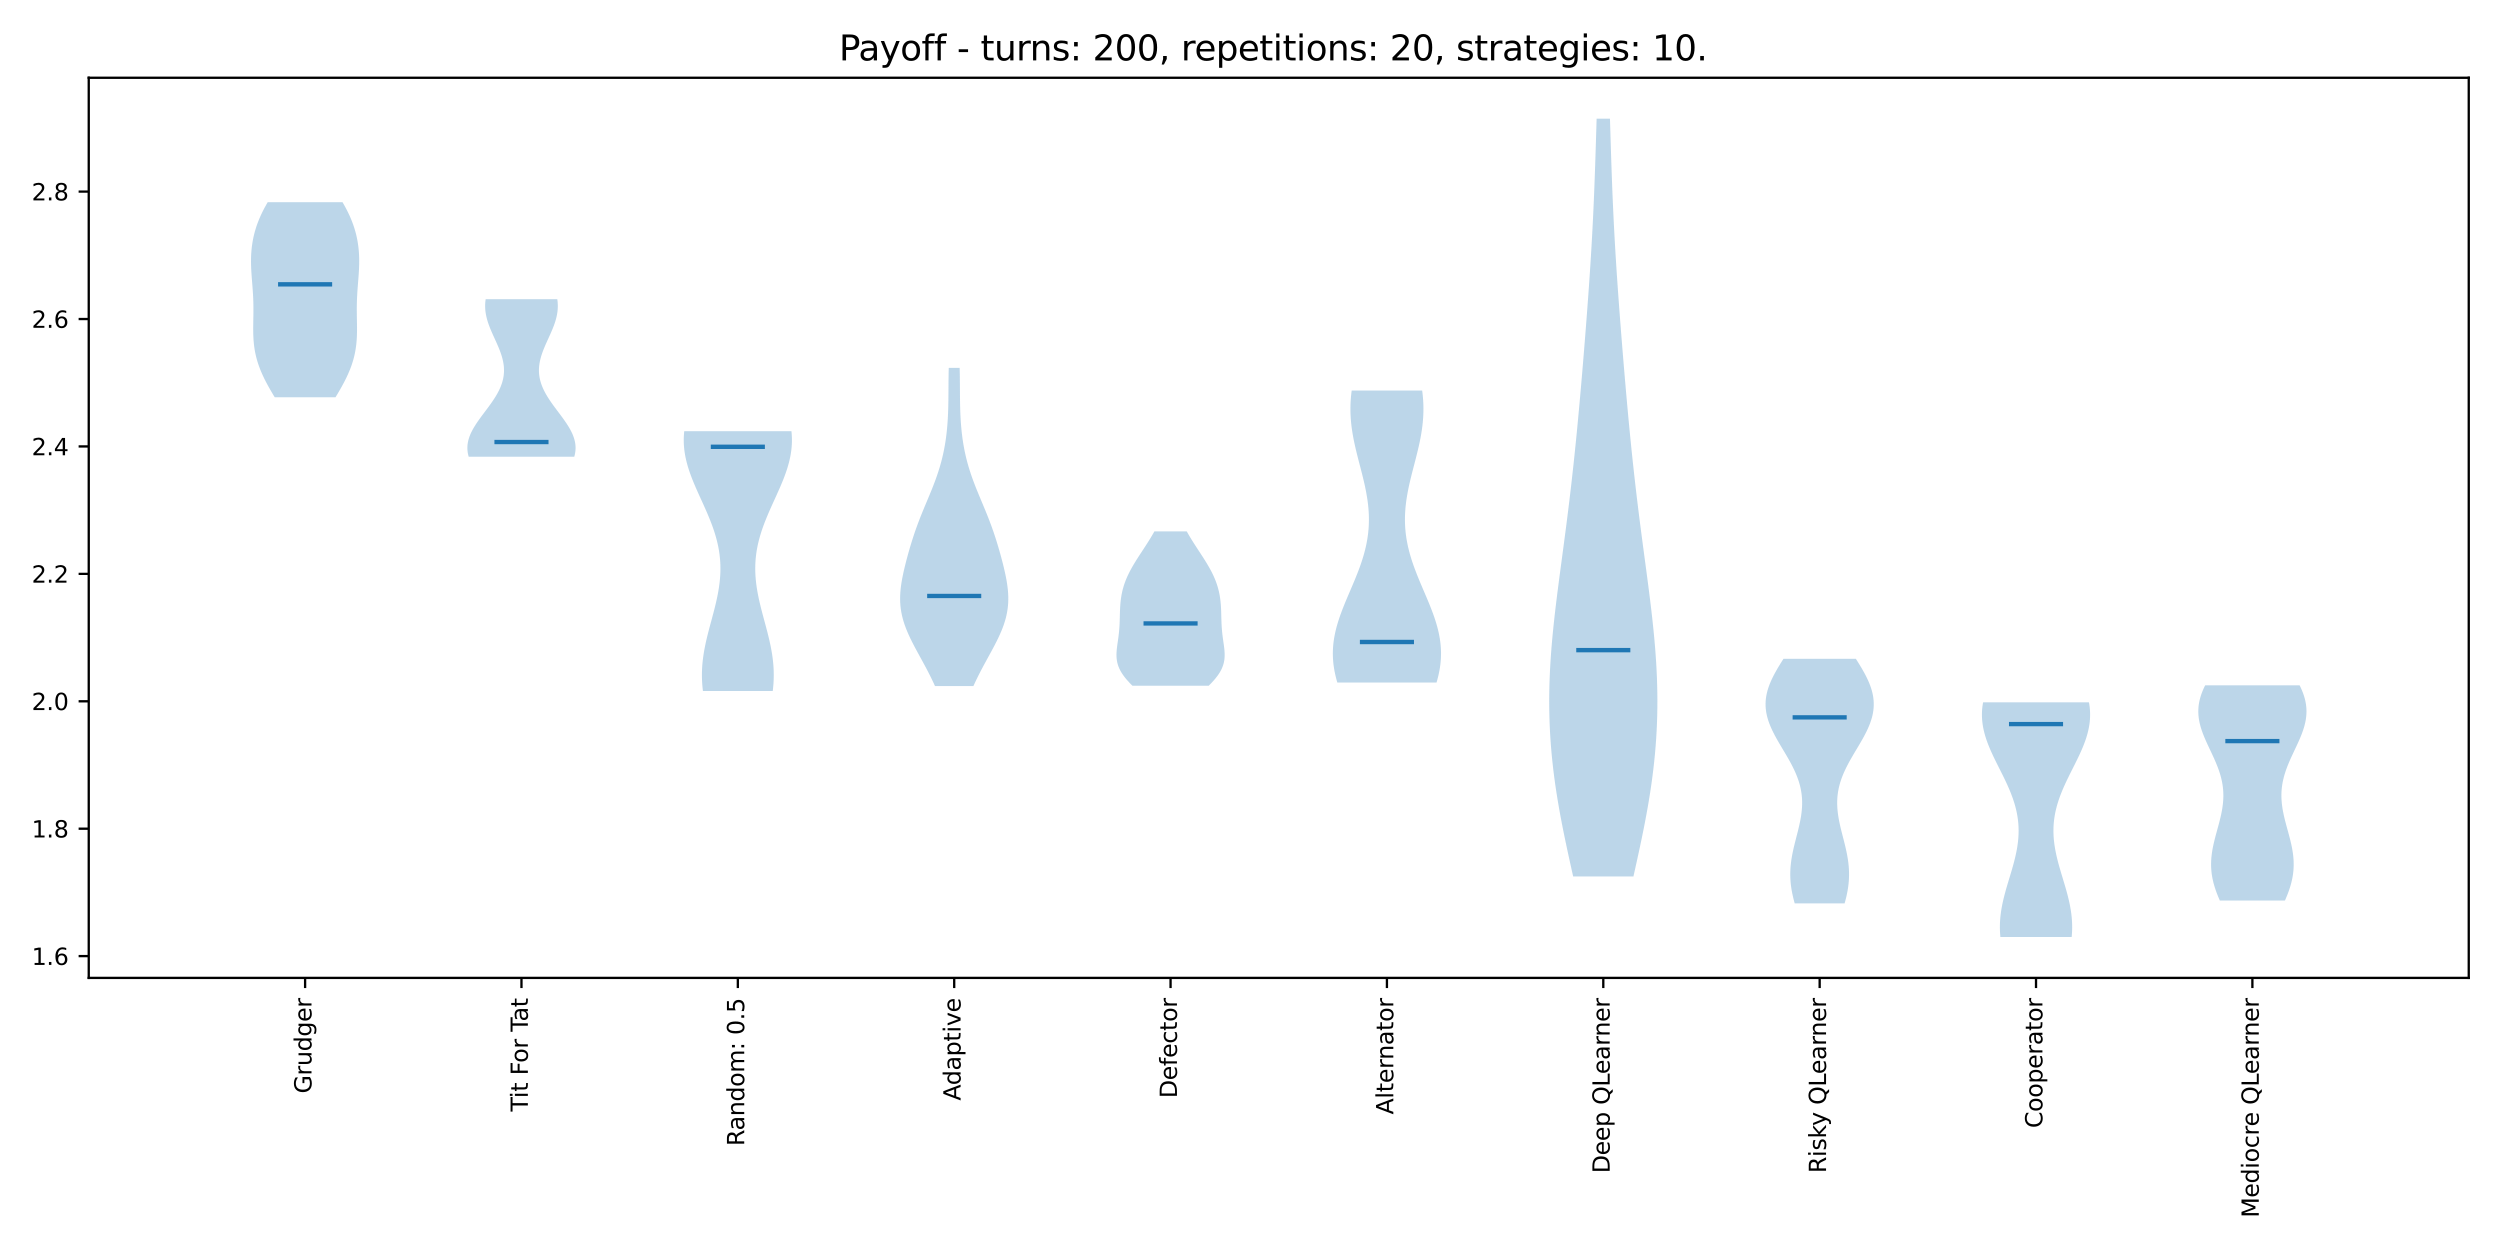 <?xml version="1.0" encoding="utf-8" standalone="no"?>
<!DOCTYPE svg PUBLIC "-//W3C//DTD SVG 1.1//EN"
  "http://www.w3.org/Graphics/SVG/1.1/DTD/svg11.dtd">
<svg xmlns:xlink="http://www.w3.org/1999/xlink" width="864pt" height="432pt" viewBox="0 0 864 432" xmlns="http://www.w3.org/2000/svg" version="1.1">
 <defs>
  <style type="text/css">*{stroke-linejoin: round; stroke-linecap: butt}</style>
 </defs>
 <g id="figure_1">
  <g id="patch_1">
   <path d="M 0 432 
L 864 432 
L 864 0 
L 0 0 
z
" style="fill: #ffffff"/>
  </g>
  <g id="axes_1">
   <g id="patch_2">
    <path d="M 30.67 337.97 
L 853.2 337.97 
L 853.2 26.88 
L 30.67 26.88 
z
" style="fill: #ffffff"/>
   </g>
   <g id="PolyCollection_1">
    <path d="M 115.954 137.288 
L 94.937 137.288 
L 94.527 136.607 
L 94.122 135.926 
L 93.722 135.246 
L 93.329 134.565 
L 92.943 133.884 
L 92.566 133.203 
L 92.198 132.522 
L 91.841 131.842 
L 91.495 131.161 
L 91.162 130.48 
L 90.841 129.799 
L 90.533 129.118 
L 90.24 128.438 
L 89.961 127.757 
L 89.697 127.076 
L 89.449 126.395 
L 89.216 125.714 
L 88.999 125.034 
L 88.798 124.353 
L 88.613 123.672 
L 88.444 122.991 
L 88.291 122.31 
L 88.154 121.63 
L 88.031 120.949 
L 87.924 120.268 
L 87.83 119.587 
L 87.751 118.906 
L 87.684 118.226 
L 87.629 117.545 
L 87.586 116.864 
L 87.554 116.183 
L 87.53 115.502 
L 87.516 114.822 
L 87.508 114.141 
L 87.507 113.46 
L 87.51 112.779 
L 87.518 112.098 
L 87.528 111.418 
L 87.539 110.737 
L 87.551 110.056 
L 87.563 109.375 
L 87.573 108.694 
L 87.58 108.014 
L 87.584 107.333 
L 87.585 106.652 
L 87.58 105.971 
L 87.571 105.29 
L 87.557 104.61 
L 87.537 103.929 
L 87.512 103.248 
L 87.481 102.567 
L 87.445 101.886 
L 87.405 101.205 
L 87.361 100.525 
L 87.313 99.844 
L 87.262 99.163 
L 87.209 98.482 
L 87.155 97.801 
L 87.1 97.121 
L 87.047 96.44 
L 86.995 95.759 
L 86.945 95.078 
L 86.899 94.397 
L 86.858 93.717 
L 86.822 93.036 
L 86.793 92.355 
L 86.771 91.674 
L 86.757 90.993 
L 86.752 90.313 
L 86.756 89.632 
L 86.77 88.951 
L 86.794 88.27 
L 86.83 87.589 
L 86.878 86.909 
L 86.937 86.228 
L 87.008 85.547 
L 87.092 84.866 
L 87.189 84.185 
L 87.3 83.505 
L 87.423 82.824 
L 87.561 82.143 
L 87.712 81.462 
L 87.878 80.781 
L 88.058 80.101 
L 88.252 79.42 
L 88.461 78.739 
L 88.685 78.058 
L 88.924 77.377 
L 89.178 76.697 
L 89.447 76.016 
L 89.731 75.335 
L 90.03 74.654 
L 90.343 73.973 
L 90.671 73.293 
L 91.013 72.612 
L 91.368 71.931 
L 91.736 71.25 
L 92.117 70.569 
L 92.509 69.889 
L 118.382 69.889 
L 118.382 69.889 
L 118.774 70.569 
L 119.154 71.25 
L 119.523 71.931 
L 119.878 72.612 
L 120.22 73.293 
L 120.548 73.973 
L 120.861 74.654 
L 121.16 75.335 
L 121.444 76.016 
L 121.713 76.697 
L 121.967 77.377 
L 122.206 78.058 
L 122.43 78.739 
L 122.639 79.42 
L 122.833 80.101 
L 123.013 80.781 
L 123.179 81.462 
L 123.33 82.143 
L 123.467 82.824 
L 123.591 83.505 
L 123.701 84.185 
L 123.798 84.866 
L 123.883 85.547 
L 123.954 86.228 
L 124.013 86.909 
L 124.061 87.589 
L 124.096 88.27 
L 124.121 88.951 
L 124.135 89.632 
L 124.139 90.313 
L 124.134 90.993 
L 124.12 91.674 
L 124.098 92.355 
L 124.069 93.036 
L 124.033 93.717 
L 123.992 94.397 
L 123.946 95.078 
L 123.896 95.759 
L 123.844 96.44 
L 123.791 97.121 
L 123.736 97.801 
L 123.682 98.482 
L 123.629 99.163 
L 123.578 99.844 
L 123.53 100.525 
L 123.486 101.205 
L 123.446 101.886 
L 123.41 102.567 
L 123.379 103.248 
L 123.354 103.929 
L 123.334 104.61 
L 123.32 105.29 
L 123.311 105.971 
L 123.306 106.652 
L 123.307 107.333 
L 123.311 108.014 
L 123.318 108.694 
L 123.328 109.375 
L 123.339 110.056 
L 123.352 110.737 
L 123.363 111.418 
L 123.373 112.098 
L 123.381 112.779 
L 123.384 113.46 
L 123.383 114.141 
L 123.375 114.822 
L 123.36 115.502 
L 123.337 116.183 
L 123.305 116.864 
L 123.262 117.545 
L 123.207 118.226 
L 123.14 118.906 
L 123.061 119.587 
L 122.967 120.268 
L 122.86 120.949 
L 122.737 121.63 
L 122.6 122.31 
L 122.447 122.991 
L 122.278 123.672 
L 122.093 124.353 
L 121.892 125.034 
L 121.675 125.714 
L 121.442 126.395 
L 121.194 127.076 
L 120.93 127.757 
L 120.651 128.438 
L 120.358 129.118 
L 120.05 129.799 
L 119.729 130.48 
L 119.396 131.161 
L 119.05 131.842 
L 118.692 132.522 
L 118.325 133.203 
L 117.948 133.884 
L 117.562 134.565 
L 117.169 135.246 
L 116.769 135.926 
L 116.364 136.607 
L 115.954 137.288 
z
" clip-path="url(#pef147dba5b)" style="fill: #1f77b4; fill-opacity: 0.3"/>
   </g>
   <g id="PolyCollection_2">
    <path d="M 198.468 157.838 
L 161.974 157.838 
L 161.827 157.288 
L 161.709 156.739 
L 161.619 156.189 
L 161.559 155.639 
L 161.528 155.089 
L 161.527 154.539 
L 161.555 153.989 
L 161.613 153.44 
L 161.7 152.89 
L 161.815 152.34 
L 161.958 151.79 
L 162.128 151.24 
L 162.324 150.69 
L 162.545 150.141 
L 162.79 149.591 
L 163.058 149.041 
L 163.347 148.491 
L 163.657 147.941 
L 163.984 147.391 
L 164.328 146.842 
L 164.687 146.292 
L 165.059 145.742 
L 165.443 145.192 
L 165.836 144.642 
L 166.237 144.092 
L 166.643 143.543 
L 167.054 142.993 
L 167.467 142.443 
L 167.88 141.893 
L 168.292 141.343 
L 168.701 140.793 
L 169.104 140.244 
L 169.501 139.694 
L 169.89 139.144 
L 170.268 138.594 
L 170.636 138.044 
L 170.991 137.494 
L 171.332 136.945 
L 171.658 136.395 
L 171.967 135.845 
L 172.259 135.295 
L 172.533 134.745 
L 172.787 134.195 
L 173.022 133.646 
L 173.236 133.096 
L 173.43 132.546 
L 173.601 131.996 
L 173.751 131.446 
L 173.879 130.896 
L 173.984 130.347 
L 174.067 129.797 
L 174.128 129.247 
L 174.167 128.697 
L 174.184 128.147 
L 174.179 127.597 
L 174.153 127.048 
L 174.107 126.498 
L 174.04 125.948 
L 173.955 125.398 
L 173.85 124.848 
L 173.728 124.298 
L 173.589 123.749 
L 173.434 123.199 
L 173.264 122.649 
L 173.08 122.099 
L 172.883 121.549 
L 172.675 120.999 
L 172.457 120.45 
L 172.231 119.9 
L 171.996 119.35 
L 171.756 118.8 
L 171.51 118.25 
L 171.262 117.7 
L 171.011 117.151 
L 170.76 116.601 
L 170.511 116.051 
L 170.263 115.501 
L 170.02 114.951 
L 169.782 114.401 
L 169.551 113.852 
L 169.327 113.302 
L 169.114 112.752 
L 168.91 112.202 
L 168.719 111.652 
L 168.54 111.102 
L 168.376 110.553 
L 168.227 110.003 
L 168.093 109.453 
L 167.977 108.903 
L 167.878 108.353 
L 167.797 107.803 
L 167.734 107.254 
L 167.691 106.704 
L 167.667 106.154 
L 167.663 105.604 
L 167.678 105.054 
L 167.714 104.504 
L 167.769 103.955 
L 167.843 103.405 
L 192.599 103.405 
L 192.599 103.405 
L 192.673 103.955 
L 192.728 104.504 
L 192.763 105.054 
L 192.779 105.604 
L 192.775 106.154 
L 192.751 106.704 
L 192.708 107.254 
L 192.645 107.803 
L 192.564 108.353 
L 192.465 108.903 
L 192.348 109.453 
L 192.215 110.003 
L 192.066 110.553 
L 191.901 111.102 
L 191.723 111.652 
L 191.532 112.202 
L 191.328 112.752 
L 191.114 113.302 
L 190.891 113.852 
L 190.66 114.401 
L 190.422 114.951 
L 190.178 115.501 
L 189.931 116.051 
L 189.681 116.601 
L 189.43 117.151 
L 189.18 117.7 
L 188.931 118.25 
L 188.686 118.8 
L 188.446 119.35 
L 188.211 119.9 
L 187.984 120.45 
L 187.766 120.999 
L 187.558 121.549 
L 187.362 122.099 
L 187.178 122.649 
L 187.008 123.199 
L 186.853 123.749 
L 186.714 124.298 
L 186.592 124.848 
L 186.487 125.398 
L 186.401 125.948 
L 186.335 126.498 
L 186.288 127.048 
L 186.263 127.597 
L 186.258 128.147 
L 186.275 128.697 
L 186.314 129.247 
L 186.374 129.797 
L 186.458 130.347 
L 186.563 130.896 
L 186.691 131.446 
L 186.841 131.996 
L 187.012 132.546 
L 187.205 133.096 
L 187.42 133.646 
L 187.654 134.195 
L 187.909 134.745 
L 188.183 135.295 
L 188.475 135.845 
L 188.784 136.395 
L 189.11 136.945 
L 189.451 137.494 
L 189.806 138.044 
L 190.173 138.594 
L 190.552 139.144 
L 190.941 139.694 
L 191.338 140.244 
L 191.741 140.793 
L 192.15 141.343 
L 192.561 141.893 
L 192.975 142.443 
L 193.388 142.993 
L 193.798 143.543 
L 194.205 144.092 
L 194.606 144.642 
L 194.999 145.192 
L 195.383 145.742 
L 195.755 146.292 
L 196.114 146.842 
L 196.458 147.391 
L 196.785 147.941 
L 197.094 148.491 
L 197.384 149.041 
L 197.652 149.591 
L 197.897 150.141 
L 198.118 150.69 
L 198.314 151.24 
L 198.484 151.79 
L 198.627 152.34 
L 198.742 152.89 
L 198.829 153.44 
L 198.886 153.989 
L 198.915 154.539 
L 198.914 155.089 
L 198.883 155.639 
L 198.823 156.189 
L 198.733 156.739 
L 198.615 157.288 
L 198.468 157.838 
z
" clip-path="url(#pef147dba5b)" style="fill: #1f77b4; fill-opacity: 0.3"/>
   </g>
   <g id="PolyCollection_3">
    <path d="M 267.061 238.816 
L 242.932 238.816 
L 242.827 237.909 
L 242.741 237.002 
L 242.673 236.095 
L 242.623 235.188 
L 242.593 234.281 
L 242.582 233.374 
L 242.59 232.467 
L 242.618 231.56 
L 242.663 230.653 
L 242.727 229.746 
L 242.81 228.84 
L 242.909 227.933 
L 243.025 227.026 
L 243.158 226.119 
L 243.306 225.212 
L 243.468 224.305 
L 243.644 223.398 
L 243.832 222.491 
L 244.031 221.584 
L 244.241 220.677 
L 244.459 219.77 
L 244.686 218.863 
L 244.919 217.957 
L 245.156 217.05 
L 245.398 216.143 
L 245.642 215.236 
L 245.887 214.329 
L 246.131 213.422 
L 246.374 212.515 
L 246.613 211.608 
L 246.847 210.701 
L 247.076 209.794 
L 247.297 208.887 
L 247.51 207.98 
L 247.713 207.074 
L 247.904 206.167 
L 248.084 205.26 
L 248.249 204.353 
L 248.401 203.446 
L 248.536 202.539 
L 248.655 201.632 
L 248.757 200.725 
L 248.841 199.818 
L 248.905 198.911 
L 248.95 198.004 
L 248.975 197.097 
L 248.978 196.191 
L 248.961 195.284 
L 248.922 194.377 
L 248.861 193.47 
L 248.779 192.563 
L 248.674 191.656 
L 248.547 190.749 
L 248.399 189.842 
L 248.228 188.935 
L 248.037 188.028 
L 247.824 187.121 
L 247.592 186.215 
L 247.339 185.308 
L 247.067 184.401 
L 246.777 183.494 
L 246.47 182.587 
L 246.146 181.68 
L 245.807 180.773 
L 245.454 179.866 
L 245.088 178.959 
L 244.711 178.052 
L 244.324 177.145 
L 243.928 176.238 
L 243.526 175.332 
L 243.119 174.425 
L 242.708 173.518 
L 242.295 172.611 
L 241.882 171.704 
L 241.471 170.797 
L 241.064 169.89 
L 240.663 168.983 
L 240.269 168.076 
L 239.884 167.169 
L 239.511 166.262 
L 239.15 165.355 
L 238.804 164.449 
L 238.475 163.542 
L 238.164 162.635 
L 237.872 161.728 
L 237.601 160.821 
L 237.353 159.914 
L 237.128 159.007 
L 236.929 158.1 
L 236.755 157.193 
L 236.609 156.286 
L 236.49 155.379 
L 236.399 154.473 
L 236.338 153.566 
L 236.305 152.659 
L 236.303 151.752 
L 236.329 150.845 
L 236.385 149.938 
L 236.471 149.031 
L 273.522 149.031 
L 273.522 149.031 
L 273.607 149.938 
L 273.664 150.845 
L 273.69 151.752 
L 273.687 152.659 
L 273.655 153.566 
L 273.593 154.473 
L 273.503 155.379 
L 273.384 156.286 
L 273.237 157.193 
L 273.064 158.1 
L 272.864 159.007 
L 272.64 159.914 
L 272.392 160.821 
L 272.121 161.728 
L 271.829 162.635 
L 271.518 163.542 
L 271.188 164.449 
L 270.842 165.355 
L 270.482 166.262 
L 270.108 167.169 
L 269.724 168.076 
L 269.33 168.983 
L 268.928 169.89 
L 268.521 170.797 
L 268.111 171.704 
L 267.698 172.611 
L 267.285 173.518 
L 266.874 174.425 
L 266.467 175.332 
L 266.064 176.238 
L 265.669 177.145 
L 265.282 178.052 
L 264.905 178.959 
L 264.539 179.866 
L 264.186 180.773 
L 263.847 181.68 
L 263.523 182.587 
L 263.216 183.494 
L 262.926 184.401 
L 262.654 185.308 
L 262.401 186.215 
L 262.168 187.121 
L 261.956 188.028 
L 261.764 188.935 
L 261.594 189.842 
L 261.445 190.749 
L 261.319 191.656 
L 261.214 192.563 
L 261.131 193.47 
L 261.071 194.377 
L 261.032 195.284 
L 261.014 196.191 
L 261.018 197.097 
L 261.043 198.004 
L 261.088 198.911 
L 261.152 199.818 
L 261.236 200.725 
L 261.337 201.632 
L 261.456 202.539 
L 261.592 203.446 
L 261.743 204.353 
L 261.909 205.26 
L 262.088 206.167 
L 262.28 207.074 
L 262.483 207.98 
L 262.695 208.887 
L 262.917 209.794 
L 263.145 210.701 
L 263.38 211.608 
L 263.619 212.515 
L 263.862 213.422 
L 264.106 214.329 
L 264.351 215.236 
L 264.595 216.143 
L 264.836 217.05 
L 265.074 217.957 
L 265.307 218.863 
L 265.533 219.77 
L 265.752 220.677 
L 265.962 221.584 
L 266.161 222.491 
L 266.349 223.398 
L 266.525 224.305 
L 266.687 225.212 
L 266.835 226.119 
L 266.967 227.026 
L 267.084 227.933 
L 267.183 228.84 
L 267.265 229.746 
L 267.329 230.653 
L 267.375 231.56 
L 267.402 232.467 
L 267.41 233.374 
L 267.399 234.281 
L 267.369 235.188 
L 267.32 236.095 
L 267.252 237.002 
L 267.166 237.909 
L 267.061 238.816 
z
" clip-path="url(#pef147dba5b)" style="fill: #1f77b4; fill-opacity: 0.3"/>
   </g>
   <g id="PolyCollection_4">
    <path d="M 336.411 237.103 
L 323.133 237.103 
L 322.626 235.992 
L 322.1 234.881 
L 321.556 233.771 
L 320.996 232.66 
L 320.421 231.549 
L 319.833 230.438 
L 319.235 229.328 
L 318.631 228.217 
L 318.023 227.106 
L 317.415 225.995 
L 316.811 224.884 
L 316.216 223.774 
L 315.633 222.663 
L 315.069 221.552 
L 314.526 220.441 
L 314.011 219.33 
L 313.528 218.22 
L 313.08 217.109 
L 312.671 215.998 
L 312.305 214.887 
L 311.985 213.777 
L 311.712 212.666 
L 311.488 211.555 
L 311.313 210.444 
L 311.187 209.333 
L 311.109 208.223 
L 311.078 207.112 
L 311.091 206.001 
L 311.145 204.89 
L 311.238 203.78 
L 311.365 202.669 
L 311.523 201.558 
L 311.709 200.447 
L 311.918 199.336 
L 312.148 198.226 
L 312.394 197.115 
L 312.656 196.004 
L 312.93 194.893 
L 313.214 193.782 
L 313.509 192.672 
L 313.812 191.561 
L 314.124 190.45 
L 314.445 189.339 
L 314.776 188.229 
L 315.117 187.118 
L 315.468 186.007 
L 315.831 184.896 
L 316.207 183.785 
L 316.595 182.675 
L 316.996 181.564 
L 317.41 180.453 
L 317.837 179.342 
L 318.274 178.231 
L 318.721 177.121 
L 319.177 176.01 
L 319.638 174.899 
L 320.103 173.788 
L 320.569 172.678 
L 321.033 171.567 
L 321.493 170.456 
L 321.946 169.345 
L 322.389 168.234 
L 322.82 167.124 
L 323.237 166.013 
L 323.637 164.902 
L 324.02 163.791 
L 324.384 162.68 
L 324.727 161.57 
L 325.05 160.459 
L 325.353 159.348 
L 325.634 158.237 
L 325.894 157.127 
L 326.134 156.016 
L 326.354 154.905 
L 326.554 153.794 
L 326.735 152.683 
L 326.899 151.573 
L 327.045 150.462 
L 327.174 149.351 
L 327.288 148.24 
L 327.387 147.129 
L 327.472 146.019 
L 327.544 144.908 
L 327.603 143.797 
L 327.652 142.686 
L 327.691 141.576 
L 327.722 140.465 
L 327.745 139.354 
L 327.762 138.243 
L 327.774 137.132 
L 327.782 136.022 
L 327.789 134.911 
L 327.795 133.8 
L 327.802 132.689 
L 327.811 131.578 
L 327.823 130.468 
L 327.84 129.357 
L 327.861 128.246 
L 327.889 127.135 
L 331.655 127.135 
L 331.655 127.135 
L 331.682 128.246 
L 331.704 129.357 
L 331.72 130.468 
L 331.732 131.578 
L 331.741 132.689 
L 331.748 133.8 
L 331.755 134.911 
L 331.761 136.022 
L 331.77 137.132 
L 331.782 138.243 
L 331.799 139.354 
L 331.822 140.465 
L 331.852 141.576 
L 331.891 142.686 
L 331.94 143.797 
L 332 144.908 
L 332.072 146.019 
L 332.157 147.129 
L 332.256 148.24 
L 332.37 149.351 
L 332.499 150.462 
L 332.645 151.573 
L 332.808 152.683 
L 332.99 153.794 
L 333.19 154.905 
L 333.41 156.016 
L 333.649 157.127 
L 333.91 158.237 
L 334.191 159.348 
L 334.493 160.459 
L 334.816 161.57 
L 335.16 162.68 
L 335.524 163.791 
L 335.906 164.902 
L 336.307 166.013 
L 336.724 167.124 
L 337.154 168.234 
L 337.598 169.345 
L 338.05 170.456 
L 338.51 171.567 
L 338.975 172.678 
L 339.441 173.788 
L 339.906 174.899 
L 340.367 176.01 
L 340.822 177.121 
L 341.27 178.231 
L 341.707 179.342 
L 342.133 180.453 
L 342.547 181.564 
L 342.948 182.675 
L 343.337 183.785 
L 343.712 184.896 
L 344.076 186.007 
L 344.427 187.118 
L 344.768 188.229 
L 345.098 189.339 
L 345.419 190.45 
L 345.731 191.561 
L 346.035 192.672 
L 346.329 193.782 
L 346.614 194.893 
L 346.888 196.004 
L 347.149 197.115 
L 347.396 198.226 
L 347.626 199.336 
L 347.835 200.447 
L 348.02 201.558 
L 348.179 202.669 
L 348.306 203.78 
L 348.398 204.89 
L 348.453 206.001 
L 348.466 207.112 
L 348.434 208.223 
L 348.357 209.333 
L 348.231 210.444 
L 348.056 211.555 
L 347.832 212.666 
L 347.559 213.777 
L 347.238 214.887 
L 346.873 215.998 
L 346.464 217.109 
L 346.016 218.22 
L 345.532 219.33 
L 345.017 220.441 
L 344.475 221.552 
L 343.91 222.663 
L 343.328 223.774 
L 342.733 224.884 
L 342.129 225.995 
L 341.521 227.106 
L 340.913 228.217 
L 340.308 229.328 
L 339.711 230.438 
L 339.123 231.549 
L 338.548 232.66 
L 337.987 233.771 
L 337.444 234.881 
L 336.918 235.992 
L 336.411 237.103 
z
" clip-path="url(#pef147dba5b)" style="fill: #1f77b4; fill-opacity: 0.3"/>
   </g>
   <g id="PolyCollection_5">
    <path d="M 417.745 236.981 
L 391.349 236.981 
L 390.817 236.442 
L 390.303 235.903 
L 389.809 235.365 
L 389.337 234.826 
L 388.891 234.287 
L 388.472 233.748 
L 388.082 233.21 
L 387.723 232.671 
L 387.395 232.132 
L 387.1 231.594 
L 386.839 231.055 
L 386.61 230.516 
L 386.413 229.977 
L 386.249 229.439 
L 386.116 228.9 
L 386.012 228.361 
L 385.936 227.823 
L 385.885 227.284 
L 385.859 226.745 
L 385.853 226.206 
L 385.867 225.668 
L 385.897 225.129 
L 385.941 224.59 
L 385.996 224.052 
L 386.06 223.513 
L 386.131 222.974 
L 386.206 222.436 
L 386.283 221.897 
L 386.36 221.358 
L 386.436 220.819 
L 386.509 220.281 
L 386.578 219.742 
L 386.643 219.203 
L 386.702 218.665 
L 386.755 218.126 
L 386.803 217.587 
L 386.844 217.048 
L 386.88 216.51 
L 386.91 215.971 
L 386.936 215.432 
L 386.957 214.894 
L 386.975 214.355 
L 386.991 213.816 
L 387.005 213.277 
L 387.019 212.739 
L 387.033 212.2 
L 387.049 211.661 
L 387.067 211.123 
L 387.088 210.584 
L 387.114 210.045 
L 387.146 209.506 
L 387.183 208.968 
L 387.228 208.429 
L 387.28 207.89 
L 387.341 207.352 
L 387.411 206.813 
L 387.49 206.274 
L 387.58 205.735 
L 387.681 205.197 
L 387.793 204.658 
L 387.917 204.119 
L 388.053 203.581 
L 388.201 203.042 
L 388.362 202.503 
L 388.535 201.964 
L 388.721 201.426 
L 388.919 200.887 
L 389.13 200.348 
L 389.354 199.81 
L 389.59 199.271 
L 389.838 198.732 
L 390.097 198.193 
L 390.368 197.655 
L 390.649 197.116 
L 390.941 196.577 
L 391.242 196.039 
L 391.552 195.5 
L 391.87 194.961 
L 392.196 194.422 
L 392.528 193.884 
L 392.865 193.345 
L 393.208 192.806 
L 393.554 192.268 
L 393.903 191.729 
L 394.255 191.19 
L 394.607 190.651 
L 394.96 190.113 
L 395.313 189.574 
L 395.664 189.035 
L 396.014 188.497 
L 396.36 187.958 
L 396.703 187.419 
L 397.042 186.88 
L 397.376 186.342 
L 397.704 185.803 
L 398.027 185.264 
L 398.344 184.726 
L 398.653 184.187 
L 398.956 183.648 
L 410.138 183.648 
L 410.138 183.648 
L 410.441 184.187 
L 410.751 184.726 
L 411.067 185.264 
L 411.39 185.803 
L 411.719 186.342 
L 412.053 186.88 
L 412.392 187.419 
L 412.735 187.958 
L 413.081 188.497 
L 413.43 189.035 
L 413.781 189.574 
L 414.134 190.113 
L 414.487 190.651 
L 414.84 191.19 
L 415.191 191.729 
L 415.541 192.268 
L 415.887 192.806 
L 416.229 193.345 
L 416.567 193.884 
L 416.899 194.422 
L 417.224 194.961 
L 417.542 195.5 
L 417.852 196.039 
L 418.154 196.577 
L 418.445 197.116 
L 418.727 197.655 
L 418.997 198.193 
L 419.257 198.732 
L 419.505 199.271 
L 419.741 199.81 
L 419.964 200.348 
L 420.175 200.887 
L 420.374 201.426 
L 420.56 201.964 
L 420.733 202.503 
L 420.893 203.042 
L 421.041 203.581 
L 421.177 204.119 
L 421.301 204.658 
L 421.413 205.197 
L 421.514 205.735 
L 421.604 206.274 
L 421.684 206.813 
L 421.754 207.352 
L 421.815 207.89 
L 421.867 208.429 
L 421.911 208.968 
L 421.949 209.506 
L 421.98 210.045 
L 422.006 210.584 
L 422.028 211.123 
L 422.046 211.661 
L 422.062 212.2 
L 422.076 212.739 
L 422.089 213.277 
L 422.104 213.816 
L 422.119 214.355 
L 422.138 214.894 
L 422.159 215.432 
L 422.184 215.971 
L 422.215 216.51 
L 422.25 217.048 
L 422.292 217.587 
L 422.339 218.126 
L 422.392 218.665 
L 422.452 219.203 
L 422.516 219.742 
L 422.586 220.281 
L 422.659 220.819 
L 422.735 221.358 
L 422.812 221.897 
L 422.889 222.436 
L 422.964 222.974 
L 423.034 223.513 
L 423.098 224.052 
L 423.153 224.59 
L 423.197 225.129 
L 423.227 225.668 
L 423.241 226.206 
L 423.236 226.745 
L 423.209 227.284 
L 423.159 227.823 
L 423.083 228.361 
L 422.979 228.9 
L 422.845 229.439 
L 422.681 229.977 
L 422.485 230.516 
L 422.256 231.055 
L 421.994 231.594 
L 421.699 232.132 
L 421.372 232.671 
L 421.012 233.21 
L 420.623 233.748 
L 420.204 234.287 
L 419.757 234.826 
L 419.286 235.365 
L 418.791 235.903 
L 418.277 236.442 
L 417.745 236.981 
z
" clip-path="url(#pef147dba5b)" style="fill: #1f77b4; fill-opacity: 0.3"/>
   </g>
   <g id="PolyCollection_6">
    <path d="M 496.468 235.88 
L 462.177 235.88 
L 461.888 234.86 
L 461.626 233.841 
L 461.392 232.822 
L 461.188 231.802 
L 461.014 230.783 
L 460.872 229.764 
L 460.762 228.744 
L 460.684 227.725 
L 460.64 226.706 
L 460.629 225.686 
L 460.651 224.667 
L 460.707 223.648 
L 460.795 222.628 
L 460.915 221.609 
L 461.066 220.59 
L 461.248 219.57 
L 461.46 218.551 
L 461.699 217.531 
L 461.965 216.512 
L 462.256 215.493 
L 462.571 214.473 
L 462.907 213.454 
L 463.263 212.435 
L 463.637 211.415 
L 464.026 210.396 
L 464.428 209.377 
L 464.842 208.357 
L 465.264 207.338 
L 465.694 206.319 
L 466.128 205.299 
L 466.564 204.28 
L 467 203.261 
L 467.434 202.241 
L 467.864 201.222 
L 468.287 200.203 
L 468.702 199.183 
L 469.107 198.164 
L 469.5 197.144 
L 469.879 196.125 
L 470.242 195.106 
L 470.588 194.086 
L 470.916 193.067 
L 471.224 192.048 
L 471.512 191.028 
L 471.777 190.009 
L 472.02 188.99 
L 472.239 187.97 
L 472.434 186.951 
L 472.604 185.932 
L 472.749 184.912 
L 472.869 183.893 
L 472.964 182.874 
L 473.033 181.854 
L 473.077 180.835 
L 473.096 179.815 
L 473.09 178.796 
L 473.06 177.777 
L 473.007 176.757 
L 472.931 175.738 
L 472.833 174.719 
L 472.714 173.699 
L 472.575 172.68 
L 472.418 171.661 
L 472.244 170.641 
L 472.053 169.622 
L 471.847 168.603 
L 471.629 167.583 
L 471.398 166.564 
L 471.158 165.545 
L 470.909 164.525 
L 470.654 163.506 
L 470.393 162.486 
L 470.13 161.467 
L 469.865 160.448 
L 469.6 159.428 
L 469.338 158.409 
L 469.079 157.39 
L 468.826 156.37 
L 468.581 155.351 
L 468.344 154.332 
L 468.119 153.312 
L 467.905 152.293 
L 467.705 151.274 
L 467.52 150.254 
L 467.352 149.235 
L 467.201 148.216 
L 467.068 147.196 
L 466.955 146.177 
L 466.863 145.157 
L 466.791 144.138 
L 466.741 143.119 
L 466.713 142.099 
L 466.708 141.08 
L 466.725 140.061 
L 466.764 139.041 
L 466.826 138.022 
L 466.91 137.003 
L 467.016 135.983 
L 467.143 134.964 
L 491.503 134.964 
L 491.503 134.964 
L 491.63 135.983 
L 491.735 137.003 
L 491.819 138.022 
L 491.881 139.041 
L 491.921 140.061 
L 491.938 141.08 
L 491.932 142.099 
L 491.904 143.119 
L 491.854 144.138 
L 491.783 145.157 
L 491.69 146.177 
L 491.577 147.196 
L 491.445 148.216 
L 491.294 149.235 
L 491.125 150.254 
L 490.94 151.274 
L 490.74 152.293 
L 490.527 153.312 
L 490.301 154.332 
L 490.065 155.351 
L 489.819 156.37 
L 489.566 157.39 
L 489.308 158.409 
L 489.045 159.428 
L 488.781 160.448 
L 488.516 161.467 
L 488.252 162.486 
L 487.992 163.506 
L 487.736 164.525 
L 487.488 165.545 
L 487.247 166.564 
L 487.017 167.583 
L 486.798 168.603 
L 486.593 169.622 
L 486.402 170.641 
L 486.227 171.661 
L 486.07 172.68 
L 485.931 173.699 
L 485.813 174.719 
L 485.715 175.738 
L 485.639 176.757 
L 485.586 177.777 
L 485.556 178.796 
L 485.55 179.815 
L 485.569 180.835 
L 485.613 181.854 
L 485.682 182.874 
L 485.776 183.893 
L 485.896 184.912 
L 486.041 185.932 
L 486.211 186.951 
L 486.406 187.97 
L 486.626 188.99 
L 486.868 190.009 
L 487.134 191.028 
L 487.421 192.048 
L 487.729 193.067 
L 488.057 194.086 
L 488.404 195.106 
L 488.767 196.125 
L 489.146 197.144 
L 489.538 198.164 
L 489.943 199.183 
L 490.358 200.203 
L 490.781 201.222 
L 491.211 202.241 
L 491.645 203.261 
L 492.081 204.28 
L 492.518 205.299 
L 492.952 206.319 
L 493.381 207.338 
L 493.804 208.357 
L 494.217 209.377 
L 494.62 210.396 
L 495.009 211.415 
L 495.382 212.435 
L 495.738 213.454 
L 496.074 214.473 
L 496.389 215.493 
L 496.68 216.512 
L 496.946 217.531 
L 497.186 218.551 
L 497.397 219.57 
L 497.579 220.59 
L 497.731 221.609 
L 497.851 222.628 
L 497.939 223.648 
L 497.994 224.667 
L 498.017 225.686 
L 498.006 226.706 
L 497.961 227.725 
L 497.884 228.744 
L 497.774 229.764 
L 497.631 230.783 
L 497.458 231.802 
L 497.253 232.822 
L 497.019 233.841 
L 496.757 234.86 
L 496.468 235.88 
z
" clip-path="url(#pef147dba5b)" style="fill: #1f77b4; fill-opacity: 0.3"/>
   </g>
   <g id="PolyCollection_7">
    <path d="M 564.516 302.912 
L 543.681 302.912 
L 543.092 300.267 
L 542.507 297.622 
L 541.929 294.976 
L 541.361 292.331 
L 540.805 289.686 
L 540.265 287.04 
L 539.744 284.395 
L 539.243 281.749 
L 538.767 279.104 
L 538.315 276.459 
L 537.892 273.813 
L 537.498 271.168 
L 537.135 268.523 
L 536.804 265.877 
L 536.507 263.232 
L 536.244 260.586 
L 536.017 257.941 
L 535.825 255.296 
L 535.669 252.65 
L 535.549 250.005 
L 535.465 247.36 
L 535.417 244.714 
L 535.404 242.069 
L 535.426 239.423 
L 535.481 236.778 
L 535.569 234.133 
L 535.688 231.487 
L 535.837 228.842 
L 536.015 226.197 
L 536.219 223.551 
L 536.448 220.906 
L 536.699 218.26 
L 536.97 215.615 
L 537.26 212.97 
L 537.565 210.324 
L 537.884 207.679 
L 538.214 205.034 
L 538.553 202.388 
L 538.898 199.743 
L 539.249 197.097 
L 539.601 194.452 
L 539.955 191.807 
L 540.308 189.161 
L 540.658 186.516 
L 541.006 183.871 
L 541.348 181.225 
L 541.685 178.58 
L 542.016 175.935 
L 542.34 173.289 
L 542.657 170.644 
L 542.966 167.998 
L 543.269 165.353 
L 543.564 162.708 
L 543.852 160.062 
L 544.132 157.417 
L 544.406 154.772 
L 544.674 152.126 
L 544.935 149.481 
L 545.19 146.835 
L 545.44 144.19 
L 545.686 141.545 
L 545.926 138.899 
L 546.162 136.254 
L 546.394 133.609 
L 546.623 130.963 
L 546.848 128.318 
L 547.07 125.672 
L 547.288 123.027 
L 547.504 120.382 
L 547.717 117.736 
L 547.927 115.091 
L 548.134 112.446 
L 548.338 109.8 
L 548.538 107.155 
L 548.735 104.509 
L 548.928 101.864 
L 549.116 99.219 
L 549.299 96.573 
L 549.477 93.928 
L 549.649 91.283 
L 549.816 88.637 
L 549.975 85.992 
L 550.129 83.346 
L 550.275 80.701 
L 550.414 78.056 
L 550.547 75.41 
L 550.672 72.765 
L 550.791 70.12 
L 550.903 67.474 
L 551.009 64.829 
L 551.11 62.183 
L 551.205 59.538 
L 551.297 56.893 
L 551.384 54.247 
L 551.469 51.602 
L 551.552 48.957 
L 551.632 46.311 
L 551.712 43.666 
L 551.792 41.02 
L 556.404 41.02 
L 556.404 41.02 
L 556.484 43.666 
L 556.564 46.311 
L 556.645 48.957 
L 556.727 51.602 
L 556.812 54.247 
L 556.9 56.893 
L 556.991 59.538 
L 557.087 62.183 
L 557.187 64.829 
L 557.294 67.474 
L 557.406 70.12 
L 557.524 72.765 
L 557.65 75.41 
L 557.782 78.056 
L 557.921 80.701 
L 558.068 83.346 
L 558.221 85.992 
L 558.381 88.637 
L 558.547 91.283 
L 558.719 93.928 
L 558.897 96.573 
L 559.081 99.219 
L 559.269 101.864 
L 559.461 104.509 
L 559.658 107.155 
L 559.858 109.8 
L 560.062 112.446 
L 560.269 115.091 
L 560.479 117.736 
L 560.692 120.382 
L 560.908 123.027 
L 561.127 125.672 
L 561.349 128.318 
L 561.574 130.963 
L 561.802 133.609 
L 562.034 136.254 
L 562.27 138.899 
L 562.511 141.545 
L 562.756 144.19 
L 563.006 146.835 
L 563.261 149.481 
L 563.523 152.126 
L 563.79 154.772 
L 564.064 157.417 
L 564.345 160.062 
L 564.633 162.708 
L 564.928 165.353 
L 565.23 167.998 
L 565.54 170.644 
L 565.857 173.289 
L 566.181 175.935 
L 566.511 178.58 
L 566.848 181.225 
L 567.191 183.871 
L 567.538 186.516 
L 567.888 189.161 
L 568.241 191.807 
L 568.595 194.452 
L 568.948 197.097 
L 569.298 199.743 
L 569.644 202.388 
L 569.982 205.034 
L 570.312 207.679 
L 570.631 210.324 
L 570.937 212.97 
L 571.226 215.615 
L 571.498 218.26 
L 571.749 220.906 
L 571.977 223.551 
L 572.181 226.197 
L 572.359 228.842 
L 572.508 231.487 
L 572.627 234.133 
L 572.715 236.778 
L 572.77 239.423 
L 572.792 242.069 
L 572.779 244.714 
L 572.731 247.36 
L 572.647 250.005 
L 572.527 252.65 
L 572.371 255.296 
L 572.179 257.941 
L 571.952 260.586 
L 571.689 263.232 
L 571.392 265.877 
L 571.062 268.523 
L 570.699 271.168 
L 570.305 273.813 
L 569.881 276.459 
L 569.43 279.104 
L 568.953 281.749 
L 568.453 284.395 
L 567.931 287.04 
L 567.391 289.686 
L 566.836 292.331 
L 566.267 294.976 
L 565.689 297.622 
L 565.104 300.267 
L 564.516 302.912 
z
" clip-path="url(#pef147dba5b)" style="fill: #1f77b4; fill-opacity: 0.3"/>
   </g>
   <g id="PolyCollection_8">
    <path d="M 637.497 312.209 
L 620.25 312.209 
L 620.016 311.355 
L 619.797 310.501 
L 619.595 309.648 
L 619.412 308.794 
L 619.248 307.94 
L 619.104 307.086 
L 618.982 306.232 
L 618.882 305.379 
L 618.806 304.525 
L 618.752 303.671 
L 618.722 302.817 
L 618.715 301.964 
L 618.732 301.11 
L 618.772 300.256 
L 618.834 299.402 
L 618.918 298.548 
L 619.022 297.695 
L 619.146 296.841 
L 619.288 295.987 
L 619.447 295.133 
L 619.62 294.279 
L 619.806 293.426 
L 620.003 292.572 
L 620.21 291.718 
L 620.422 290.864 
L 620.64 290.011 
L 620.859 289.157 
L 621.078 288.303 
L 621.294 287.449 
L 621.505 286.595 
L 621.708 285.742 
L 621.901 284.888 
L 622.082 284.034 
L 622.247 283.18 
L 622.396 282.326 
L 622.525 281.473 
L 622.633 280.619 
L 622.718 279.765 
L 622.778 278.911 
L 622.812 278.058 
L 622.817 277.204 
L 622.794 276.35 
L 622.74 275.496 
L 622.655 274.642 
L 622.538 273.789 
L 622.39 272.935 
L 622.209 272.081 
L 621.996 271.227 
L 621.752 270.373 
L 621.477 269.52 
L 621.171 268.666 
L 620.836 267.812 
L 620.474 266.958 
L 620.086 266.105 
L 619.674 265.251 
L 619.24 264.397 
L 618.786 263.543 
L 618.316 262.689 
L 617.831 261.836 
L 617.336 260.982 
L 616.832 260.128 
L 616.324 259.274 
L 615.815 258.42 
L 615.307 257.567 
L 614.806 256.713 
L 614.314 255.859 
L 613.835 255.005 
L 613.372 254.152 
L 612.929 253.298 
L 612.51 252.444 
L 612.116 251.59 
L 611.752 250.736 
L 611.421 249.883 
L 611.124 249.029 
L 610.864 248.175 
L 610.644 247.321 
L 610.465 246.468 
L 610.328 245.614 
L 610.234 244.76 
L 610.185 243.906 
L 610.18 243.052 
L 610.22 242.199 
L 610.304 241.345 
L 610.432 240.491 
L 610.603 239.637 
L 610.816 238.783 
L 611.068 237.93 
L 611.359 237.076 
L 611.686 236.222 
L 612.047 235.368 
L 612.439 234.515 
L 612.86 233.661 
L 613.306 232.807 
L 613.776 231.953 
L 614.266 231.099 
L 614.772 230.246 
L 615.293 229.392 
L 615.825 228.538 
L 616.365 227.684 
L 641.382 227.684 
L 641.382 227.684 
L 641.922 228.538 
L 642.454 229.392 
L 642.975 230.246 
L 643.482 231.099 
L 643.971 231.953 
L 644.441 232.807 
L 644.888 233.661 
L 645.308 234.515 
L 645.7 235.368 
L 646.061 236.222 
L 646.388 237.076 
L 646.679 237.93 
L 646.932 238.783 
L 647.144 239.637 
L 647.315 240.491 
L 647.443 241.345 
L 647.528 242.199 
L 647.567 243.052 
L 647.563 243.906 
L 647.513 244.76 
L 647.42 245.614 
L 647.283 246.468 
L 647.103 247.321 
L 646.883 248.175 
L 646.623 249.029 
L 646.326 249.883 
L 645.995 250.736 
L 645.631 251.59 
L 645.238 252.444 
L 644.818 253.298 
L 644.375 254.152 
L 643.912 255.005 
L 643.433 255.859 
L 642.941 256.713 
L 642.44 257.567 
L 641.933 258.42 
L 641.423 259.274 
L 640.915 260.128 
L 640.412 260.982 
L 639.916 261.836 
L 639.431 262.689 
L 638.961 263.543 
L 638.508 264.397 
L 638.074 265.251 
L 637.661 266.105 
L 637.273 266.958 
L 636.911 267.812 
L 636.576 268.666 
L 636.271 269.52 
L 635.995 270.373 
L 635.751 271.227 
L 635.538 272.081 
L 635.357 272.935 
L 635.209 273.789 
L 635.092 274.642 
L 635.007 275.496 
L 634.954 276.35 
L 634.93 277.204 
L 634.935 278.058 
L 634.969 278.911 
L 635.029 279.765 
L 635.114 280.619 
L 635.222 281.473 
L 635.351 282.326 
L 635.5 283.18 
L 635.665 284.034 
L 635.846 284.888 
L 636.039 285.742 
L 636.242 286.595 
L 636.453 287.449 
L 636.669 288.303 
L 636.888 289.157 
L 637.108 290.011 
L 637.325 290.864 
L 637.538 291.718 
L 637.744 292.572 
L 637.941 293.426 
L 638.127 294.279 
L 638.301 295.133 
L 638.459 295.987 
L 638.601 296.841 
L 638.725 297.695 
L 638.829 298.548 
L 638.913 299.402 
L 638.975 300.256 
L 639.015 301.11 
L 639.032 301.964 
L 639.025 302.817 
L 638.995 303.671 
L 638.942 304.525 
L 638.865 305.379 
L 638.765 306.232 
L 638.643 307.086 
L 638.5 307.94 
L 638.336 308.794 
L 638.152 309.648 
L 637.95 310.501 
L 637.731 311.355 
L 637.497 312.209 
z
" clip-path="url(#pef147dba5b)" style="fill: #1f77b4; fill-opacity: 0.3"/>
   </g>
   <g id="PolyCollection_9">
    <path d="M 715.968 323.83 
L 691.33 323.83 
L 691.259 323.01 
L 691.207 322.191 
L 691.174 321.372 
L 691.16 320.553 
L 691.166 319.734 
L 691.191 318.914 
L 691.235 318.095 
L 691.298 317.276 
L 691.379 316.457 
L 691.478 315.638 
L 691.594 314.818 
L 691.726 313.999 
L 691.874 313.18 
L 692.037 312.361 
L 692.213 311.542 
L 692.402 310.723 
L 692.603 309.903 
L 692.814 309.084 
L 693.034 308.265 
L 693.262 307.446 
L 693.497 306.627 
L 693.737 305.807 
L 693.981 304.988 
L 694.227 304.169 
L 694.474 303.35 
L 694.722 302.531 
L 694.967 301.711 
L 695.209 300.892 
L 695.447 300.073 
L 695.678 299.254 
L 695.903 298.435 
L 696.119 297.616 
L 696.325 296.796 
L 696.52 295.977 
L 696.702 295.158 
L 696.871 294.339 
L 697.026 293.52 
L 697.165 292.7 
L 697.287 291.881 
L 697.392 291.062 
L 697.479 290.243 
L 697.546 289.424 
L 697.595 288.604 
L 697.622 287.785 
L 697.629 286.966 
L 697.615 286.147 
L 697.579 285.328 
L 697.522 284.508 
L 697.442 283.689 
L 697.341 282.87 
L 697.217 282.051 
L 697.072 281.232 
L 696.904 280.413 
L 696.716 279.593 
L 696.506 278.774 
L 696.276 277.955 
L 696.026 277.136 
L 695.757 276.317 
L 695.47 275.497 
L 695.165 274.678 
L 694.844 273.859 
L 694.508 273.04 
L 694.157 272.221 
L 693.794 271.401 
L 693.419 270.582 
L 693.033 269.763 
L 692.64 268.944 
L 692.239 268.125 
L 691.833 267.306 
L 691.423 266.486 
L 691.011 265.667 
L 690.599 264.848 
L 690.189 264.029 
L 689.782 263.21 
L 689.38 262.39 
L 688.986 261.571 
L 688.6 260.752 
L 688.225 259.933 
L 687.863 259.114 
L 687.516 258.294 
L 687.184 257.475 
L 686.87 256.656 
L 686.575 255.837 
L 686.302 255.018 
L 686.05 254.199 
L 685.821 253.379 
L 685.618 252.56 
L 685.44 251.741 
L 685.288 250.922 
L 685.165 250.103 
L 685.069 249.283 
L 685.002 248.464 
L 684.964 247.645 
L 684.955 246.826 
L 684.976 246.007 
L 685.026 245.187 
L 685.105 244.368 
L 685.214 243.549 
L 685.35 242.73 
L 721.948 242.73 
L 721.948 242.73 
L 722.084 243.549 
L 722.193 244.368 
L 722.272 245.187 
L 722.322 246.007 
L 722.343 246.826 
L 722.334 247.645 
L 722.296 248.464 
L 722.229 249.283 
L 722.134 250.103 
L 722.01 250.922 
L 721.858 251.741 
L 721.68 252.56 
L 721.477 253.379 
L 721.248 254.199 
L 720.997 255.018 
L 720.723 255.837 
L 720.428 256.656 
L 720.114 257.475 
L 719.783 258.294 
L 719.435 259.114 
L 719.073 259.933 
L 718.698 260.752 
L 718.313 261.571 
L 717.918 262.39 
L 717.517 263.21 
L 717.11 264.029 
L 716.699 264.848 
L 716.287 265.667 
L 715.875 266.486 
L 715.466 267.306 
L 715.059 268.125 
L 714.659 268.944 
L 714.265 269.763 
L 713.88 270.582 
L 713.505 271.401 
L 713.141 272.221 
L 712.79 273.04 
L 712.454 273.859 
L 712.133 274.678 
L 711.828 275.497 
L 711.541 276.317 
L 711.272 277.136 
L 711.022 277.955 
L 710.792 278.774 
L 710.582 279.593 
L 710.394 280.413 
L 710.227 281.232 
L 710.081 282.051 
L 709.957 282.87 
L 709.856 283.689 
L 709.776 284.508 
L 709.719 285.328 
L 709.683 286.147 
L 709.669 286.966 
L 709.676 287.785 
L 709.704 288.604 
L 709.752 289.424 
L 709.819 290.243 
L 709.906 291.062 
L 710.011 291.881 
L 710.134 292.7 
L 710.273 293.52 
L 710.427 294.339 
L 710.596 295.158 
L 710.779 295.977 
L 710.973 296.796 
L 711.179 297.616 
L 711.395 298.435 
L 711.62 299.254 
L 711.851 300.073 
L 712.089 300.892 
L 712.331 301.711 
L 712.577 302.531 
L 712.824 303.35 
L 713.071 304.169 
L 713.318 304.988 
L 713.561 305.807 
L 713.801 306.627 
L 714.036 307.446 
L 714.264 308.265 
L 714.485 309.084 
L 714.696 309.903 
L 714.896 310.723 
L 715.085 311.542 
L 715.261 312.361 
L 715.424 313.18 
L 715.572 313.999 
L 715.704 314.818 
L 715.82 315.638 
L 715.919 316.457 
L 716 317.276 
L 716.063 318.095 
L 716.107 318.914 
L 716.132 319.734 
L 716.138 320.553 
L 716.124 321.372 
L 716.092 322.191 
L 716.04 323.01 
L 715.968 323.83 
z
" clip-path="url(#pef147dba5b)" style="fill: #1f77b4; fill-opacity: 0.3"/>
   </g>
   <g id="PolyCollection_10">
    <path d="M 789.675 311.23 
L 767.174 311.23 
L 766.849 310.479 
L 766.536 309.728 
L 766.238 308.977 
L 765.956 308.225 
L 765.69 307.474 
L 765.444 306.723 
L 765.216 305.972 
L 765.009 305.22 
L 764.824 304.469 
L 764.66 303.718 
L 764.518 302.967 
L 764.399 302.216 
L 764.304 301.464 
L 764.231 300.713 
L 764.182 299.962 
L 764.156 299.211 
L 764.153 298.459 
L 764.171 297.708 
L 764.211 296.957 
L 764.272 296.206 
L 764.353 295.454 
L 764.452 294.703 
L 764.569 293.952 
L 764.702 293.201 
L 764.85 292.45 
L 765.011 291.698 
L 765.184 290.947 
L 765.367 290.196 
L 765.559 289.445 
L 765.757 288.693 
L 765.959 287.942 
L 766.165 287.191 
L 766.371 286.44 
L 766.577 285.688 
L 766.78 284.937 
L 766.978 284.186 
L 767.17 283.435 
L 767.354 282.684 
L 767.527 281.932 
L 767.689 281.181 
L 767.838 280.43 
L 767.972 279.679 
L 768.09 278.927 
L 768.19 278.176 
L 768.271 277.425 
L 768.332 276.674 
L 768.373 275.922 
L 768.392 275.171 
L 768.388 274.42 
L 768.361 273.669 
L 768.31 272.918 
L 768.236 272.166 
L 768.139 271.415 
L 768.017 270.664 
L 767.872 269.913 
L 767.704 269.161 
L 767.513 268.41 
L 767.3 267.659 
L 767.067 266.908 
L 766.814 266.156 
L 766.543 265.405 
L 766.255 264.654 
L 765.951 263.903 
L 765.634 263.152 
L 765.306 262.4 
L 764.967 261.649 
L 764.621 260.898 
L 764.27 260.147 
L 763.915 259.395 
L 763.56 258.644 
L 763.207 257.893 
L 762.858 257.142 
L 762.516 256.39 
L 762.184 255.639 
L 761.863 254.888 
L 761.556 254.137 
L 761.266 253.386 
L 760.996 252.634 
L 760.746 251.883 
L 760.52 251.132 
L 760.319 250.381 
L 760.145 249.629 
L 759.999 248.878 
L 759.884 248.127 
L 759.8 247.376 
L 759.749 246.624 
L 759.731 245.873 
L 759.746 245.122 
L 759.796 244.371 
L 759.88 243.619 
L 759.999 242.868 
L 760.151 242.117 
L 760.337 241.366 
L 760.555 240.615 
L 760.805 239.863 
L 761.086 239.112 
L 761.395 238.361 
L 761.733 237.61 
L 762.096 236.858 
L 794.754 236.858 
L 794.754 236.858 
L 795.117 237.61 
L 795.454 238.361 
L 795.763 239.112 
L 796.044 239.863 
L 796.294 240.615 
L 796.512 241.366 
L 796.698 242.117 
L 796.85 242.868 
L 796.969 243.619 
L 797.053 244.371 
L 797.103 245.122 
L 797.118 245.873 
L 797.1 246.624 
L 797.049 247.376 
L 796.965 248.127 
L 796.85 248.878 
L 796.704 249.629 
L 796.53 250.381 
L 796.329 251.132 
L 796.103 251.883 
L 795.853 252.634 
L 795.583 253.386 
L 795.293 254.137 
L 794.986 254.888 
L 794.666 255.639 
L 794.333 256.39 
L 793.991 257.142 
L 793.642 257.893 
L 793.289 258.644 
L 792.934 259.395 
L 792.579 260.147 
L 792.228 260.898 
L 791.882 261.649 
L 791.544 262.4 
L 791.215 263.152 
L 790.898 263.903 
L 790.594 264.654 
L 790.306 265.405 
L 790.035 266.156 
L 789.782 266.908 
L 789.549 267.659 
L 789.336 268.41 
L 789.146 269.161 
L 788.977 269.913 
L 788.832 270.664 
L 788.711 271.415 
L 788.613 272.166 
L 788.539 272.918 
L 788.488 273.669 
L 788.461 274.42 
L 788.458 275.171 
L 788.476 275.922 
L 788.517 276.674 
L 788.578 277.425 
L 788.659 278.176 
L 788.759 278.927 
L 788.877 279.679 
L 789.011 280.43 
L 789.16 281.181 
L 789.322 281.932 
L 789.495 282.684 
L 789.679 283.435 
L 789.871 284.186 
L 790.069 284.937 
L 790.272 285.688 
L 790.478 286.44 
L 790.684 287.191 
L 790.89 287.942 
L 791.092 288.693 
L 791.29 289.445 
L 791.482 290.196 
L 791.665 290.947 
L 791.838 291.698 
L 791.999 292.45 
L 792.147 293.201 
L 792.28 293.952 
L 792.397 294.703 
L 792.496 295.454 
L 792.577 296.206 
L 792.638 296.957 
L 792.678 297.708 
L 792.696 298.459 
L 792.693 299.211 
L 792.667 299.962 
L 792.618 300.713 
L 792.545 301.464 
L 792.45 302.216 
L 792.331 302.967 
L 792.189 303.718 
L 792.025 304.469 
L 791.84 305.22 
L 791.633 305.972 
L 791.405 306.723 
L 791.159 307.474 
L 790.894 308.225 
L 790.611 308.977 
L 790.313 309.728 
L 790.001 310.479 
L 789.675 311.23 
z
" clip-path="url(#pef147dba5b)" style="fill: #1f77b4; fill-opacity: 0.3"/>
   </g>
   <g id="matplotlib.axis_1">
    <g id="xtick_1">
     <g id="line2d_1">
      <defs>
       <path id="mb3c497c2b4" d="M 0 0 
L 0 3.5 
" style="stroke: #000000; stroke-width: 0.8"/>
      </defs>
      <g>
       <use xlink:href="#mb3c497c2b4" x="105.445" y="337.97" style="stroke: #000000; stroke-width: 0.8"/>
      </g>
     </g>
     <g id="text_1">
      <!-- Grudger -->
      <g transform="translate(107.653 377.896)rotate(-90)scale(0.08 -0.08)">
       <defs>
        <path id="DejaVuSans-47" d="M 3809 666 
L 3809 1919 
L 2778 1919 
L 2778 2438 
L 4434 2438 
L 4434 434 
Q 4069 175 3628 42 
Q 3188 -91 2688 -91 
Q 1594 -91 976 548 
Q 359 1188 359 2328 
Q 359 3472 976 4111 
Q 1594 4750 2688 4750 
Q 3144 4750 3555 4637 
Q 3966 4525 4313 4306 
L 4313 3634 
Q 3963 3931 3569 4081 
Q 3175 4231 2741 4231 
Q 1884 4231 1454 3753 
Q 1025 3275 1025 2328 
Q 1025 1384 1454 906 
Q 1884 428 2741 428 
Q 3075 428 3337 486 
Q 3600 544 3809 666 
z
" transform="scale(0.016)"/>
        <path id="DejaVuSans-72" d="M 2631 2963 
Q 2534 3019 2420 3045 
Q 2306 3072 2169 3072 
Q 1681 3072 1420 2755 
Q 1159 2438 1159 1844 
L 1159 0 
L 581 0 
L 581 3500 
L 1159 3500 
L 1159 2956 
Q 1341 3275 1631 3429 
Q 1922 3584 2338 3584 
Q 2397 3584 2469 3576 
Q 2541 3569 2628 3553 
L 2631 2963 
z
" transform="scale(0.016)"/>
        <path id="DejaVuSans-75" d="M 544 1381 
L 544 3500 
L 1119 3500 
L 1119 1403 
Q 1119 906 1312 657 
Q 1506 409 1894 409 
Q 2359 409 2629 706 
Q 2900 1003 2900 1516 
L 2900 3500 
L 3475 3500 
L 3475 0 
L 2900 0 
L 2900 538 
Q 2691 219 2414 64 
Q 2138 -91 1772 -91 
Q 1169 -91 856 284 
Q 544 659 544 1381 
z
M 1991 3584 
L 1991 3584 
z
" transform="scale(0.016)"/>
        <path id="DejaVuSans-64" d="M 2906 2969 
L 2906 4863 
L 3481 4863 
L 3481 0 
L 2906 0 
L 2906 525 
Q 2725 213 2448 61 
Q 2172 -91 1784 -91 
Q 1150 -91 751 415 
Q 353 922 353 1747 
Q 353 2572 751 3078 
Q 1150 3584 1784 3584 
Q 2172 3584 2448 3432 
Q 2725 3281 2906 2969 
z
M 947 1747 
Q 947 1113 1208 752 
Q 1469 391 1925 391 
Q 2381 391 2643 752 
Q 2906 1113 2906 1747 
Q 2906 2381 2643 2742 
Q 2381 3103 1925 3103 
Q 1469 3103 1208 2742 
Q 947 2381 947 1747 
z
" transform="scale(0.016)"/>
        <path id="DejaVuSans-67" d="M 2906 1791 
Q 2906 2416 2648 2759 
Q 2391 3103 1925 3103 
Q 1463 3103 1205 2759 
Q 947 2416 947 1791 
Q 947 1169 1205 825 
Q 1463 481 1925 481 
Q 2391 481 2648 825 
Q 2906 1169 2906 1791 
z
M 3481 434 
Q 3481 -459 3084 -895 
Q 2688 -1331 1869 -1331 
Q 1566 -1331 1297 -1286 
Q 1028 -1241 775 -1147 
L 775 -588 
Q 1028 -725 1275 -790 
Q 1522 -856 1778 -856 
Q 2344 -856 2625 -561 
Q 2906 -266 2906 331 
L 2906 616 
Q 2728 306 2450 153 
Q 2172 0 1784 0 
Q 1141 0 747 490 
Q 353 981 353 1791 
Q 353 2603 747 3093 
Q 1141 3584 1784 3584 
Q 2172 3584 2450 3431 
Q 2728 3278 2906 2969 
L 2906 3500 
L 3481 3500 
L 3481 434 
z
" transform="scale(0.016)"/>
        <path id="DejaVuSans-65" d="M 3597 1894 
L 3597 1613 
L 953 1613 
Q 991 1019 1311 708 
Q 1631 397 2203 397 
Q 2534 397 2845 478 
Q 3156 559 3463 722 
L 3463 178 
Q 3153 47 2828 -22 
Q 2503 -91 2169 -91 
Q 1331 -91 842 396 
Q 353 884 353 1716 
Q 353 2575 817 3079 
Q 1281 3584 2069 3584 
Q 2775 3584 3186 3129 
Q 3597 2675 3597 1894 
z
M 3022 2063 
Q 3016 2534 2758 2815 
Q 2500 3097 2075 3097 
Q 1594 3097 1305 2825 
Q 1016 2553 972 2059 
L 3022 2063 
z
" transform="scale(0.016)"/>
       </defs>
       <use xlink:href="#DejaVuSans-47"/>
       <use xlink:href="#DejaVuSans-72" x="77.49"/>
       <use xlink:href="#DejaVuSans-75" x="118.604"/>
       <use xlink:href="#DejaVuSans-64" x="181.982"/>
       <use xlink:href="#DejaVuSans-67" x="245.459"/>
       <use xlink:href="#DejaVuSans-65" x="308.936"/>
       <use xlink:href="#DejaVuSans-72" x="370.459"/>
      </g>
     </g>
    </g>
    <g id="xtick_2">
     <g id="line2d_2">
      <g>
       <use xlink:href="#mb3c497c2b4" x="180.221" y="337.97" style="stroke: #000000; stroke-width: 0.8"/>
      </g>
     </g>
     <g id="text_2">
      <!-- Tit For Tat -->
      <g transform="translate(182.428 384.15)rotate(-90)scale(0.08 -0.08)">
       <defs>
        <path id="DejaVuSans-54" d="M -19 4666 
L 3928 4666 
L 3928 4134 
L 2272 4134 
L 2272 0 
L 1638 0 
L 1638 4134 
L -19 4134 
L -19 4666 
z
" transform="scale(0.016)"/>
        <path id="DejaVuSans-69" d="M 603 3500 
L 1178 3500 
L 1178 0 
L 603 0 
L 603 3500 
z
M 603 4863 
L 1178 4863 
L 1178 4134 
L 603 4134 
L 603 4863 
z
" transform="scale(0.016)"/>
        <path id="DejaVuSans-74" d="M 1172 4494 
L 1172 3500 
L 2356 3500 
L 2356 3053 
L 1172 3053 
L 1172 1153 
Q 1172 725 1289 603 
Q 1406 481 1766 481 
L 2356 481 
L 2356 0 
L 1766 0 
Q 1100 0 847 248 
Q 594 497 594 1153 
L 594 3053 
L 172 3053 
L 172 3500 
L 594 3500 
L 594 4494 
L 1172 4494 
z
" transform="scale(0.016)"/>
        <path id="DejaVuSans-20" transform="scale(0.016)"/>
        <path id="DejaVuSans-46" d="M 628 4666 
L 3309 4666 
L 3309 4134 
L 1259 4134 
L 1259 2759 
L 3109 2759 
L 3109 2228 
L 1259 2228 
L 1259 0 
L 628 0 
L 628 4666 
z
" transform="scale(0.016)"/>
        <path id="DejaVuSans-6f" d="M 1959 3097 
Q 1497 3097 1228 2736 
Q 959 2375 959 1747 
Q 959 1119 1226 758 
Q 1494 397 1959 397 
Q 2419 397 2687 759 
Q 2956 1122 2956 1747 
Q 2956 2369 2687 2733 
Q 2419 3097 1959 3097 
z
M 1959 3584 
Q 2709 3584 3137 3096 
Q 3566 2609 3566 1747 
Q 3566 888 3137 398 
Q 2709 -91 1959 -91 
Q 1206 -91 779 398 
Q 353 888 353 1747 
Q 353 2609 779 3096 
Q 1206 3584 1959 3584 
z
" transform="scale(0.016)"/>
        <path id="DejaVuSans-61" d="M 2194 1759 
Q 1497 1759 1228 1600 
Q 959 1441 959 1056 
Q 959 750 1161 570 
Q 1363 391 1709 391 
Q 2188 391 2477 730 
Q 2766 1069 2766 1631 
L 2766 1759 
L 2194 1759 
z
M 3341 1997 
L 3341 0 
L 2766 0 
L 2766 531 
Q 2569 213 2275 61 
Q 1981 -91 1556 -91 
Q 1019 -91 701 211 
Q 384 513 384 1019 
Q 384 1609 779 1909 
Q 1175 2209 1959 2209 
L 2766 2209 
L 2766 2266 
Q 2766 2663 2505 2880 
Q 2244 3097 1772 3097 
Q 1472 3097 1187 3025 
Q 903 2953 641 2809 
L 641 3341 
Q 956 3463 1253 3523 
Q 1550 3584 1831 3584 
Q 2591 3584 2966 3190 
Q 3341 2797 3341 1997 
z
" transform="scale(0.016)"/>
       </defs>
       <use xlink:href="#DejaVuSans-54"/>
       <use xlink:href="#DejaVuSans-69" x="57.959"/>
       <use xlink:href="#DejaVuSans-74" x="85.742"/>
       <use xlink:href="#DejaVuSans-20" x="124.951"/>
       <use xlink:href="#DejaVuSans-46" x="156.738"/>
       <use xlink:href="#DejaVuSans-6f" x="210.633"/>
       <use xlink:href="#DejaVuSans-72" x="271.814"/>
       <use xlink:href="#DejaVuSans-20" x="312.928"/>
       <use xlink:href="#DejaVuSans-54" x="344.715"/>
       <use xlink:href="#DejaVuSans-61" x="389.299"/>
       <use xlink:href="#DejaVuSans-74" x="450.578"/>
      </g>
     </g>
    </g>
    <g id="xtick_3">
     <g id="line2d_3">
      <g>
       <use xlink:href="#mb3c497c2b4" x="254.996" y="337.97" style="stroke: #000000; stroke-width: 0.8"/>
      </g>
     </g>
     <g id="text_3">
      <!-- Random: 0.5 -->
      <g transform="translate(257.204 396.048)rotate(-90)scale(0.08 -0.08)">
       <defs>
        <path id="DejaVuSans-52" d="M 2841 2188 
Q 3044 2119 3236 1894 
Q 3428 1669 3622 1275 
L 4263 0 
L 3584 0 
L 2988 1197 
Q 2756 1666 2539 1819 
Q 2322 1972 1947 1972 
L 1259 1972 
L 1259 0 
L 628 0 
L 628 4666 
L 2053 4666 
Q 2853 4666 3247 4331 
Q 3641 3997 3641 3322 
Q 3641 2881 3436 2590 
Q 3231 2300 2841 2188 
z
M 1259 4147 
L 1259 2491 
L 2053 2491 
Q 2509 2491 2742 2702 
Q 2975 2913 2975 3322 
Q 2975 3731 2742 3939 
Q 2509 4147 2053 4147 
L 1259 4147 
z
" transform="scale(0.016)"/>
        <path id="DejaVuSans-6e" d="M 3513 2113 
L 3513 0 
L 2938 0 
L 2938 2094 
Q 2938 2591 2744 2837 
Q 2550 3084 2163 3084 
Q 1697 3084 1428 2787 
Q 1159 2491 1159 1978 
L 1159 0 
L 581 0 
L 581 3500 
L 1159 3500 
L 1159 2956 
Q 1366 3272 1645 3428 
Q 1925 3584 2291 3584 
Q 2894 3584 3203 3211 
Q 3513 2838 3513 2113 
z
" transform="scale(0.016)"/>
        <path id="DejaVuSans-6d" d="M 3328 2828 
Q 3544 3216 3844 3400 
Q 4144 3584 4550 3584 
Q 5097 3584 5394 3201 
Q 5691 2819 5691 2113 
L 5691 0 
L 5113 0 
L 5113 2094 
Q 5113 2597 4934 2840 
Q 4756 3084 4391 3084 
Q 3944 3084 3684 2787 
Q 3425 2491 3425 1978 
L 3425 0 
L 2847 0 
L 2847 2094 
Q 2847 2600 2669 2842 
Q 2491 3084 2119 3084 
Q 1678 3084 1418 2786 
Q 1159 2488 1159 1978 
L 1159 0 
L 581 0 
L 581 3500 
L 1159 3500 
L 1159 2956 
Q 1356 3278 1631 3431 
Q 1906 3584 2284 3584 
Q 2666 3584 2933 3390 
Q 3200 3197 3328 2828 
z
" transform="scale(0.016)"/>
        <path id="DejaVuSans-3a" d="M 750 794 
L 1409 794 
L 1409 0 
L 750 0 
L 750 794 
z
M 750 3309 
L 1409 3309 
L 1409 2516 
L 750 2516 
L 750 3309 
z
" transform="scale(0.016)"/>
        <path id="DejaVuSans-30" d="M 2034 4250 
Q 1547 4250 1301 3770 
Q 1056 3291 1056 2328 
Q 1056 1369 1301 889 
Q 1547 409 2034 409 
Q 2525 409 2770 889 
Q 3016 1369 3016 2328 
Q 3016 3291 2770 3770 
Q 2525 4250 2034 4250 
z
M 2034 4750 
Q 2819 4750 3233 4129 
Q 3647 3509 3647 2328 
Q 3647 1150 3233 529 
Q 2819 -91 2034 -91 
Q 1250 -91 836 529 
Q 422 1150 422 2328 
Q 422 3509 836 4129 
Q 1250 4750 2034 4750 
z
" transform="scale(0.016)"/>
        <path id="DejaVuSans-2e" d="M 684 794 
L 1344 794 
L 1344 0 
L 684 0 
L 684 794 
z
" transform="scale(0.016)"/>
        <path id="DejaVuSans-35" d="M 691 4666 
L 3169 4666 
L 3169 4134 
L 1269 4134 
L 1269 2991 
Q 1406 3038 1543 3061 
Q 1681 3084 1819 3084 
Q 2600 3084 3056 2656 
Q 3513 2228 3513 1497 
Q 3513 744 3044 326 
Q 2575 -91 1722 -91 
Q 1428 -91 1123 -41 
Q 819 9 494 109 
L 494 744 
Q 775 591 1075 516 
Q 1375 441 1709 441 
Q 2250 441 2565 725 
Q 2881 1009 2881 1497 
Q 2881 1984 2565 2268 
Q 2250 2553 1709 2553 
Q 1456 2553 1204 2497 
Q 953 2441 691 2322 
L 691 4666 
z
" transform="scale(0.016)"/>
       </defs>
       <use xlink:href="#DejaVuSans-52"/>
       <use xlink:href="#DejaVuSans-61" x="67.232"/>
       <use xlink:href="#DejaVuSans-6e" x="128.512"/>
       <use xlink:href="#DejaVuSans-64" x="191.891"/>
       <use xlink:href="#DejaVuSans-6f" x="255.367"/>
       <use xlink:href="#DejaVuSans-6d" x="316.549"/>
       <use xlink:href="#DejaVuSans-3a" x="413.961"/>
       <use xlink:href="#DejaVuSans-20" x="447.652"/>
       <use xlink:href="#DejaVuSans-30" x="479.439"/>
       <use xlink:href="#DejaVuSans-2e" x="543.062"/>
       <use xlink:href="#DejaVuSans-35" x="574.85"/>
      </g>
     </g>
    </g>
    <g id="xtick_4">
     <g id="line2d_4">
      <g>
       <use xlink:href="#mb3c497c2b4" x="329.772" y="337.97" style="stroke: #000000; stroke-width: 0.8"/>
      </g>
     </g>
     <g id="text_4">
      <!-- Adaptive -->
      <g transform="translate(331.979 380.379)rotate(-90)scale(0.08 -0.08)">
       <defs>
        <path id="DejaVuSans-41" d="M 2188 4044 
L 1331 1722 
L 3047 1722 
L 2188 4044 
z
M 1831 4666 
L 2547 4666 
L 4325 0 
L 3669 0 
L 3244 1197 
L 1141 1197 
L 716 0 
L 50 0 
L 1831 4666 
z
" transform="scale(0.016)"/>
        <path id="DejaVuSans-70" d="M 1159 525 
L 1159 -1331 
L 581 -1331 
L 581 3500 
L 1159 3500 
L 1159 2969 
Q 1341 3281 1617 3432 
Q 1894 3584 2278 3584 
Q 2916 3584 3314 3078 
Q 3713 2572 3713 1747 
Q 3713 922 3314 415 
Q 2916 -91 2278 -91 
Q 1894 -91 1617 61 
Q 1341 213 1159 525 
z
M 3116 1747 
Q 3116 2381 2855 2742 
Q 2594 3103 2138 3103 
Q 1681 3103 1420 2742 
Q 1159 2381 1159 1747 
Q 1159 1113 1420 752 
Q 1681 391 2138 391 
Q 2594 391 2855 752 
Q 3116 1113 3116 1747 
z
" transform="scale(0.016)"/>
        <path id="DejaVuSans-76" d="M 191 3500 
L 800 3500 
L 1894 563 
L 2988 3500 
L 3597 3500 
L 2284 0 
L 1503 0 
L 191 3500 
z
" transform="scale(0.016)"/>
       </defs>
       <use xlink:href="#DejaVuSans-41"/>
       <use xlink:href="#DejaVuSans-64" x="66.658"/>
       <use xlink:href="#DejaVuSans-61" x="130.135"/>
       <use xlink:href="#DejaVuSans-70" x="191.414"/>
       <use xlink:href="#DejaVuSans-74" x="254.891"/>
       <use xlink:href="#DejaVuSans-69" x="294.1"/>
       <use xlink:href="#DejaVuSans-76" x="321.883"/>
       <use xlink:href="#DejaVuSans-65" x="381.062"/>
      </g>
     </g>
    </g>
    <g id="xtick_5">
     <g id="line2d_5">
      <g>
       <use xlink:href="#mb3c497c2b4" x="404.547" y="337.97" style="stroke: #000000; stroke-width: 0.8"/>
      </g>
     </g>
     <g id="text_5">
      <!-- Defector -->
      <g transform="translate(406.755 379.51)rotate(-90)scale(0.08 -0.08)">
       <defs>
        <path id="DejaVuSans-44" d="M 1259 4147 
L 1259 519 
L 2022 519 
Q 2988 519 3436 956 
Q 3884 1394 3884 2338 
Q 3884 3275 3436 3711 
Q 2988 4147 2022 4147 
L 1259 4147 
z
M 628 4666 
L 1925 4666 
Q 3281 4666 3915 4102 
Q 4550 3538 4550 2338 
Q 4550 1131 3912 565 
Q 3275 0 1925 0 
L 628 0 
L 628 4666 
z
" transform="scale(0.016)"/>
        <path id="DejaVuSans-66" d="M 2375 4863 
L 2375 4384 
L 1825 4384 
Q 1516 4384 1395 4259 
Q 1275 4134 1275 3809 
L 1275 3500 
L 2222 3500 
L 2222 3053 
L 1275 3053 
L 1275 0 
L 697 0 
L 697 3053 
L 147 3053 
L 147 3500 
L 697 3500 
L 697 3744 
Q 697 4328 969 4595 
Q 1241 4863 1831 4863 
L 2375 4863 
z
" transform="scale(0.016)"/>
        <path id="DejaVuSans-63" d="M 3122 3366 
L 3122 2828 
Q 2878 2963 2633 3030 
Q 2388 3097 2138 3097 
Q 1578 3097 1268 2742 
Q 959 2388 959 1747 
Q 959 1106 1268 751 
Q 1578 397 2138 397 
Q 2388 397 2633 464 
Q 2878 531 3122 666 
L 3122 134 
Q 2881 22 2623 -34 
Q 2366 -91 2075 -91 
Q 1284 -91 818 406 
Q 353 903 353 1747 
Q 353 2603 823 3093 
Q 1294 3584 2113 3584 
Q 2378 3584 2631 3529 
Q 2884 3475 3122 3366 
z
" transform="scale(0.016)"/>
       </defs>
       <use xlink:href="#DejaVuSans-44"/>
       <use xlink:href="#DejaVuSans-65" x="77.002"/>
       <use xlink:href="#DejaVuSans-66" x="138.525"/>
       <use xlink:href="#DejaVuSans-65" x="173.73"/>
       <use xlink:href="#DejaVuSans-63" x="235.254"/>
       <use xlink:href="#DejaVuSans-74" x="290.234"/>
       <use xlink:href="#DejaVuSans-6f" x="329.443"/>
       <use xlink:href="#DejaVuSans-72" x="390.625"/>
      </g>
     </g>
    </g>
    <g id="xtick_6">
     <g id="line2d_6">
      <g>
       <use xlink:href="#mb3c497c2b4" x="479.323" y="337.97" style="stroke: #000000; stroke-width: 0.8"/>
      </g>
     </g>
     <g id="text_6">
      <!-- Alternator -->
      <g transform="translate(481.53 385.165)rotate(-90)scale(0.08 -0.08)">
       <defs>
        <path id="DejaVuSans-6c" d="M 603 4863 
L 1178 4863 
L 1178 0 
L 603 0 
L 603 4863 
z
" transform="scale(0.016)"/>
       </defs>
       <use xlink:href="#DejaVuSans-41"/>
       <use xlink:href="#DejaVuSans-6c" x="68.408"/>
       <use xlink:href="#DejaVuSans-74" x="96.191"/>
       <use xlink:href="#DejaVuSans-65" x="135.4"/>
       <use xlink:href="#DejaVuSans-72" x="196.924"/>
       <use xlink:href="#DejaVuSans-6e" x="236.287"/>
       <use xlink:href="#DejaVuSans-61" x="299.666"/>
       <use xlink:href="#DejaVuSans-74" x="360.945"/>
       <use xlink:href="#DejaVuSans-6f" x="400.154"/>
       <use xlink:href="#DejaVuSans-72" x="461.336"/>
      </g>
     </g>
    </g>
    <g id="xtick_7">
     <g id="line2d_7">
      <g>
       <use xlink:href="#mb3c497c2b4" x="554.098" y="337.97" style="stroke: #000000; stroke-width: 0.8"/>
      </g>
     </g>
     <g id="text_7">
      <!-- Deep QLearner -->
      <g transform="translate(556.306 405.466)rotate(-90)scale(0.08 -0.08)">
       <defs>
        <path id="DejaVuSans-51" d="M 2522 4238 
Q 1834 4238 1429 3725 
Q 1025 3213 1025 2328 
Q 1025 1447 1429 934 
Q 1834 422 2522 422 
Q 3209 422 3611 934 
Q 4013 1447 4013 2328 
Q 4013 3213 3611 3725 
Q 3209 4238 2522 4238 
z
M 3406 84 
L 4238 -825 
L 3475 -825 
L 2784 -78 
Q 2681 -84 2626 -87 
Q 2572 -91 2522 -91 
Q 1538 -91 948 567 
Q 359 1225 359 2328 
Q 359 3434 948 4092 
Q 1538 4750 2522 4750 
Q 3503 4750 4090 4092 
Q 4678 3434 4678 2328 
Q 4678 1516 4351 937 
Q 4025 359 3406 84 
z
" transform="scale(0.016)"/>
        <path id="DejaVuSans-4c" d="M 628 4666 
L 1259 4666 
L 1259 531 
L 3531 531 
L 3531 0 
L 628 0 
L 628 4666 
z
" transform="scale(0.016)"/>
       </defs>
       <use xlink:href="#DejaVuSans-44"/>
       <use xlink:href="#DejaVuSans-65" x="77.002"/>
       <use xlink:href="#DejaVuSans-65" x="138.525"/>
       <use xlink:href="#DejaVuSans-70" x="200.049"/>
       <use xlink:href="#DejaVuSans-20" x="263.525"/>
       <use xlink:href="#DejaVuSans-51" x="295.312"/>
       <use xlink:href="#DejaVuSans-4c" x="374.023"/>
       <use xlink:href="#DejaVuSans-65" x="427.986"/>
       <use xlink:href="#DejaVuSans-61" x="489.51"/>
       <use xlink:href="#DejaVuSans-72" x="550.789"/>
       <use xlink:href="#DejaVuSans-6e" x="590.152"/>
       <use xlink:href="#DejaVuSans-65" x="653.531"/>
       <use xlink:href="#DejaVuSans-72" x="715.055"/>
      </g>
     </g>
    </g>
    <g id="xtick_8">
     <g id="line2d_8">
      <g>
       <use xlink:href="#mb3c497c2b4" x="628.874" y="337.97" style="stroke: #000000; stroke-width: 0.8"/>
      </g>
     </g>
     <g id="text_8">
      <!-- Risky QLearner -->
      <g transform="translate(631.081 405.409)rotate(-90)scale(0.08 -0.08)">
       <defs>
        <path id="DejaVuSans-73" d="M 2834 3397 
L 2834 2853 
Q 2591 2978 2328 3040 
Q 2066 3103 1784 3103 
Q 1356 3103 1142 2972 
Q 928 2841 928 2578 
Q 928 2378 1081 2264 
Q 1234 2150 1697 2047 
L 1894 2003 
Q 2506 1872 2764 1633 
Q 3022 1394 3022 966 
Q 3022 478 2636 193 
Q 2250 -91 1575 -91 
Q 1294 -91 989 -36 
Q 684 19 347 128 
L 347 722 
Q 666 556 975 473 
Q 1284 391 1588 391 
Q 1994 391 2212 530 
Q 2431 669 2431 922 
Q 2431 1156 2273 1281 
Q 2116 1406 1581 1522 
L 1381 1569 
Q 847 1681 609 1914 
Q 372 2147 372 2553 
Q 372 3047 722 3315 
Q 1072 3584 1716 3584 
Q 2034 3584 2315 3537 
Q 2597 3491 2834 3397 
z
" transform="scale(0.016)"/>
        <path id="DejaVuSans-6b" d="M 581 4863 
L 1159 4863 
L 1159 1991 
L 2875 3500 
L 3609 3500 
L 1753 1863 
L 3688 0 
L 2938 0 
L 1159 1709 
L 1159 0 
L 581 0 
L 581 4863 
z
" transform="scale(0.016)"/>
        <path id="DejaVuSans-79" d="M 2059 -325 
Q 1816 -950 1584 -1140 
Q 1353 -1331 966 -1331 
L 506 -1331 
L 506 -850 
L 844 -850 
Q 1081 -850 1212 -737 
Q 1344 -625 1503 -206 
L 1606 56 
L 191 3500 
L 800 3500 
L 1894 763 
L 2988 3500 
L 3597 3500 
L 2059 -325 
z
" transform="scale(0.016)"/>
       </defs>
       <use xlink:href="#DejaVuSans-52"/>
       <use xlink:href="#DejaVuSans-69" x="69.482"/>
       <use xlink:href="#DejaVuSans-73" x="97.266"/>
       <use xlink:href="#DejaVuSans-6b" x="149.365"/>
       <use xlink:href="#DejaVuSans-79" x="203.65"/>
       <use xlink:href="#DejaVuSans-20" x="262.83"/>
       <use xlink:href="#DejaVuSans-51" x="294.617"/>
       <use xlink:href="#DejaVuSans-4c" x="373.328"/>
       <use xlink:href="#DejaVuSans-65" x="427.291"/>
       <use xlink:href="#DejaVuSans-61" x="488.814"/>
       <use xlink:href="#DejaVuSans-72" x="550.094"/>
       <use xlink:href="#DejaVuSans-6e" x="589.457"/>
       <use xlink:href="#DejaVuSans-65" x="652.836"/>
       <use xlink:href="#DejaVuSans-72" x="714.359"/>
      </g>
     </g>
    </g>
    <g id="xtick_9">
     <g id="line2d_9">
      <g>
       <use xlink:href="#mb3c497c2b4" x="703.649" y="337.97" style="stroke: #000000; stroke-width: 0.8"/>
      </g>
     </g>
     <g id="text_9">
      <!-- Cooperator -->
      <g transform="translate(705.857 389.859)rotate(-90)scale(0.08 -0.08)">
       <defs>
        <path id="DejaVuSans-43" d="M 4122 4306 
L 4122 3641 
Q 3803 3938 3442 4084 
Q 3081 4231 2675 4231 
Q 1875 4231 1450 3742 
Q 1025 3253 1025 2328 
Q 1025 1406 1450 917 
Q 1875 428 2675 428 
Q 3081 428 3442 575 
Q 3803 722 4122 1019 
L 4122 359 
Q 3791 134 3420 21 
Q 3050 -91 2638 -91 
Q 1578 -91 968 557 
Q 359 1206 359 2328 
Q 359 3453 968 4101 
Q 1578 4750 2638 4750 
Q 3056 4750 3426 4639 
Q 3797 4528 4122 4306 
z
" transform="scale(0.016)"/>
       </defs>
       <use xlink:href="#DejaVuSans-43"/>
       <use xlink:href="#DejaVuSans-6f" x="69.824"/>
       <use xlink:href="#DejaVuSans-6f" x="131.006"/>
       <use xlink:href="#DejaVuSans-70" x="192.188"/>
       <use xlink:href="#DejaVuSans-65" x="255.664"/>
       <use xlink:href="#DejaVuSans-72" x="317.188"/>
       <use xlink:href="#DejaVuSans-61" x="358.301"/>
       <use xlink:href="#DejaVuSans-74" x="419.58"/>
       <use xlink:href="#DejaVuSans-6f" x="458.789"/>
       <use xlink:href="#DejaVuSans-72" x="519.971"/>
      </g>
     </g>
    </g>
    <g id="xtick_10">
     <g id="line2d_10">
      <g>
       <use xlink:href="#mb3c497c2b4" x="778.425" y="337.97" style="stroke: #000000; stroke-width: 0.8"/>
      </g>
     </g>
     <g id="text_10">
      <!-- Mediocre QLearner -->
      <g transform="translate(780.632 420.834)rotate(-90)scale(0.08 -0.08)">
       <defs>
        <path id="DejaVuSans-4d" d="M 628 4666 
L 1569 4666 
L 2759 1491 
L 3956 4666 
L 4897 4666 
L 4897 0 
L 4281 0 
L 4281 4097 
L 3078 897 
L 2444 897 
L 1241 4097 
L 1241 0 
L 628 0 
L 628 4666 
z
" transform="scale(0.016)"/>
       </defs>
       <use xlink:href="#DejaVuSans-4d"/>
       <use xlink:href="#DejaVuSans-65" x="86.279"/>
       <use xlink:href="#DejaVuSans-64" x="147.803"/>
       <use xlink:href="#DejaVuSans-69" x="211.279"/>
       <use xlink:href="#DejaVuSans-6f" x="239.062"/>
       <use xlink:href="#DejaVuSans-63" x="300.244"/>
       <use xlink:href="#DejaVuSans-72" x="355.225"/>
       <use xlink:href="#DejaVuSans-65" x="394.088"/>
       <use xlink:href="#DejaVuSans-20" x="455.611"/>
       <use xlink:href="#DejaVuSans-51" x="487.398"/>
       <use xlink:href="#DejaVuSans-4c" x="566.109"/>
       <use xlink:href="#DejaVuSans-65" x="620.072"/>
       <use xlink:href="#DejaVuSans-61" x="681.596"/>
       <use xlink:href="#DejaVuSans-72" x="742.875"/>
       <use xlink:href="#DejaVuSans-6e" x="782.238"/>
       <use xlink:href="#DejaVuSans-65" x="845.617"/>
       <use xlink:href="#DejaVuSans-72" x="907.141"/>
      </g>
     </g>
    </g>
   </g>
   <g id="matplotlib.axis_2">
    <g id="ytick_1">
     <g id="line2d_11">
      <defs>
       <path id="m700a1405a1" d="M 0 0 
L -3.5 0 
" style="stroke: #000000; stroke-width: 0.8"/>
      </defs>
      <g>
       <use xlink:href="#m700a1405a1" x="30.67" y="330.435" style="stroke: #000000; stroke-width: 0.8"/>
      </g>
     </g>
     <g id="text_11">
      <!-- 1.6 -->
      <g transform="translate(10.947 333.474)scale(0.08 -0.08)">
       <defs>
        <path id="DejaVuSans-31" d="M 794 531 
L 1825 531 
L 1825 4091 
L 703 3866 
L 703 4441 
L 1819 4666 
L 2450 4666 
L 2450 531 
L 3481 531 
L 3481 0 
L 794 0 
L 794 531 
z
" transform="scale(0.016)"/>
        <path id="DejaVuSans-36" d="M 2113 2584 
Q 1688 2584 1439 2293 
Q 1191 2003 1191 1497 
Q 1191 994 1439 701 
Q 1688 409 2113 409 
Q 2538 409 2786 701 
Q 3034 994 3034 1497 
Q 3034 2003 2786 2293 
Q 2538 2584 2113 2584 
z
M 3366 4563 
L 3366 3988 
Q 3128 4100 2886 4159 
Q 2644 4219 2406 4219 
Q 1781 4219 1451 3797 
Q 1122 3375 1075 2522 
Q 1259 2794 1537 2939 
Q 1816 3084 2150 3084 
Q 2853 3084 3261 2657 
Q 3669 2231 3669 1497 
Q 3669 778 3244 343 
Q 2819 -91 2113 -91 
Q 1303 -91 875 529 
Q 447 1150 447 2328 
Q 447 3434 972 4092 
Q 1497 4750 2381 4750 
Q 2619 4750 2861 4703 
Q 3103 4656 3366 4563 
z
" transform="scale(0.016)"/>
       </defs>
       <use xlink:href="#DejaVuSans-31"/>
       <use xlink:href="#DejaVuSans-2e" x="63.623"/>
       <use xlink:href="#DejaVuSans-36" x="95.41"/>
      </g>
     </g>
    </g>
    <g id="ytick_2">
     <g id="line2d_12">
      <g>
       <use xlink:href="#m700a1405a1" x="30.67" y="286.399" style="stroke: #000000; stroke-width: 0.8"/>
      </g>
     </g>
     <g id="text_12">
      <!-- 1.8 -->
      <g transform="translate(10.947 289.438)scale(0.08 -0.08)">
       <defs>
        <path id="DejaVuSans-38" d="M 2034 2216 
Q 1584 2216 1326 1975 
Q 1069 1734 1069 1313 
Q 1069 891 1326 650 
Q 1584 409 2034 409 
Q 2484 409 2743 651 
Q 3003 894 3003 1313 
Q 3003 1734 2745 1975 
Q 2488 2216 2034 2216 
z
M 1403 2484 
Q 997 2584 770 2862 
Q 544 3141 544 3541 
Q 544 4100 942 4425 
Q 1341 4750 2034 4750 
Q 2731 4750 3128 4425 
Q 3525 4100 3525 3541 
Q 3525 3141 3298 2862 
Q 3072 2584 2669 2484 
Q 3125 2378 3379 2068 
Q 3634 1759 3634 1313 
Q 3634 634 3220 271 
Q 2806 -91 2034 -91 
Q 1263 -91 848 271 
Q 434 634 434 1313 
Q 434 1759 690 2068 
Q 947 2378 1403 2484 
z
M 1172 3481 
Q 1172 3119 1398 2916 
Q 1625 2713 2034 2713 
Q 2441 2713 2670 2916 
Q 2900 3119 2900 3481 
Q 2900 3844 2670 4047 
Q 2441 4250 2034 4250 
Q 1625 4250 1398 4047 
Q 1172 3844 1172 3481 
z
" transform="scale(0.016)"/>
       </defs>
       <use xlink:href="#DejaVuSans-31"/>
       <use xlink:href="#DejaVuSans-2e" x="63.623"/>
       <use xlink:href="#DejaVuSans-38" x="95.41"/>
      </g>
     </g>
    </g>
    <g id="ytick_3">
     <g id="line2d_13">
      <g>
       <use xlink:href="#m700a1405a1" x="30.67" y="242.363" style="stroke: #000000; stroke-width: 0.8"/>
      </g>
     </g>
     <g id="text_13">
      <!-- 2.0 -->
      <g transform="translate(10.947 245.402)scale(0.08 -0.08)">
       <defs>
        <path id="DejaVuSans-32" d="M 1228 531 
L 3431 531 
L 3431 0 
L 469 0 
L 469 531 
Q 828 903 1448 1529 
Q 2069 2156 2228 2338 
Q 2531 2678 2651 2914 
Q 2772 3150 2772 3378 
Q 2772 3750 2511 3984 
Q 2250 4219 1831 4219 
Q 1534 4219 1204 4116 
Q 875 4013 500 3803 
L 500 4441 
Q 881 4594 1212 4672 
Q 1544 4750 1819 4750 
Q 2544 4750 2975 4387 
Q 3406 4025 3406 3419 
Q 3406 3131 3298 2873 
Q 3191 2616 2906 2266 
Q 2828 2175 2409 1742 
Q 1991 1309 1228 531 
z
" transform="scale(0.016)"/>
       </defs>
       <use xlink:href="#DejaVuSans-32"/>
       <use xlink:href="#DejaVuSans-2e" x="63.623"/>
       <use xlink:href="#DejaVuSans-30" x="95.41"/>
      </g>
     </g>
    </g>
    <g id="ytick_4">
     <g id="line2d_14">
      <g>
       <use xlink:href="#m700a1405a1" x="30.67" y="198.327" style="stroke: #000000; stroke-width: 0.8"/>
      </g>
     </g>
     <g id="text_14">
      <!-- 2.2 -->
      <g transform="translate(10.947 201.366)scale(0.08 -0.08)">
       <use xlink:href="#DejaVuSans-32"/>
       <use xlink:href="#DejaVuSans-2e" x="63.623"/>
       <use xlink:href="#DejaVuSans-32" x="95.41"/>
      </g>
     </g>
    </g>
    <g id="ytick_5">
     <g id="line2d_15">
      <g>
       <use xlink:href="#m700a1405a1" x="30.67" y="154.291" style="stroke: #000000; stroke-width: 0.8"/>
      </g>
     </g>
     <g id="text_15">
      <!-- 2.4 -->
      <g transform="translate(10.947 157.33)scale(0.08 -0.08)">
       <defs>
        <path id="DejaVuSans-34" d="M 2419 4116 
L 825 1625 
L 2419 1625 
L 2419 4116 
z
M 2253 4666 
L 3047 4666 
L 3047 1625 
L 3713 1625 
L 3713 1100 
L 3047 1100 
L 3047 0 
L 2419 0 
L 2419 1100 
L 313 1100 
L 313 1709 
L 2253 4666 
z
" transform="scale(0.016)"/>
       </defs>
       <use xlink:href="#DejaVuSans-32"/>
       <use xlink:href="#DejaVuSans-2e" x="63.623"/>
       <use xlink:href="#DejaVuSans-34" x="95.41"/>
      </g>
     </g>
    </g>
    <g id="ytick_6">
     <g id="line2d_16">
      <g>
       <use xlink:href="#m700a1405a1" x="30.67" y="110.255" style="stroke: #000000; stroke-width: 0.8"/>
      </g>
     </g>
     <g id="text_16">
      <!-- 2.6 -->
      <g transform="translate(10.947 113.294)scale(0.08 -0.08)">
       <use xlink:href="#DejaVuSans-32"/>
       <use xlink:href="#DejaVuSans-2e" x="63.623"/>
       <use xlink:href="#DejaVuSans-36" x="95.41"/>
      </g>
     </g>
    </g>
    <g id="ytick_7">
     <g id="line2d_17">
      <g>
       <use xlink:href="#m700a1405a1" x="30.67" y="66.219" style="stroke: #000000; stroke-width: 0.8"/>
      </g>
     </g>
     <g id="text_17">
      <!-- 2.8 -->
      <g transform="translate(10.947 69.258)scale(0.08 -0.08)">
       <use xlink:href="#DejaVuSans-32"/>
       <use xlink:href="#DejaVuSans-2e" x="63.623"/>
       <use xlink:href="#DejaVuSans-38" x="95.41"/>
      </g>
     </g>
    </g>
   </g>
   <g id="LineCollection_1">
    <path d="M 96.099 98.267 
L 114.792 98.267 
" clip-path="url(#pef147dba5b)" style="fill: none; stroke: #1f77b4; stroke-width: 1.5"/>
    <path d="M 170.874 152.762 
L 189.568 152.762 
" clip-path="url(#pef147dba5b)" style="fill: none; stroke: #1f77b4; stroke-width: 1.5"/>
    <path d="M 245.649 154.413 
L 264.343 154.413 
" clip-path="url(#pef147dba5b)" style="fill: none; stroke: #1f77b4; stroke-width: 1.5"/>
    <path d="M 320.425 205.972 
L 339.119 205.972 
" clip-path="url(#pef147dba5b)" style="fill: none; stroke: #1f77b4; stroke-width: 1.5"/>
    <path d="M 395.2 215.452 
L 413.894 215.452 
" clip-path="url(#pef147dba5b)" style="fill: none; stroke: #1f77b4; stroke-width: 1.5"/>
    <path d="M 469.976 221.874 
L 488.67 221.874 
" clip-path="url(#pef147dba5b)" style="fill: none; stroke: #1f77b4; stroke-width: 1.5"/>
    <path d="M 544.751 224.687 
L 563.445 224.687 
" clip-path="url(#pef147dba5b)" style="fill: none; stroke: #1f77b4; stroke-width: 1.5"/>
    <path d="M 619.527 247.929 
L 638.221 247.929 
" clip-path="url(#pef147dba5b)" style="fill: none; stroke: #1f77b4; stroke-width: 1.5"/>
    <path d="M 694.302 250.253 
L 712.996 250.253 
" clip-path="url(#pef147dba5b)" style="fill: none; stroke: #1f77b4; stroke-width: 1.5"/>
    <path d="M 769.078 256.124 
L 787.771 256.124 
" clip-path="url(#pef147dba5b)" style="fill: none; stroke: #1f77b4; stroke-width: 1.5"/>
   </g>
   <g id="patch_3">
    <path d="M 30.67 337.97 
L 30.67 26.88 
" style="fill: none; stroke: #000000; stroke-width: 0.8; stroke-linejoin: miter; stroke-linecap: square"/>
   </g>
   <g id="patch_4">
    <path d="M 853.2 337.97 
L 853.2 26.88 
" style="fill: none; stroke: #000000; stroke-width: 0.8; stroke-linejoin: miter; stroke-linecap: square"/>
   </g>
   <g id="patch_5">
    <path d="M 30.67 337.97 
L 853.2 337.97 
" style="fill: none; stroke: #000000; stroke-width: 0.8; stroke-linejoin: miter; stroke-linecap: square"/>
   </g>
   <g id="patch_6">
    <path d="M 30.67 26.88 
L 853.2 26.88 
" style="fill: none; stroke: #000000; stroke-width: 0.8; stroke-linejoin: miter; stroke-linecap: square"/>
   </g>
   <g id="text_18">
    <!-- Payoff - turns: 200, repetitions: 20, strategies: 10.  -->
    <g transform="translate(289.972 20.88)scale(0.12 -0.12)">
     <defs>
      <path id="DejaVuSans-50" d="M 1259 4147 
L 1259 2394 
L 2053 2394 
Q 2494 2394 2734 2622 
Q 2975 2850 2975 3272 
Q 2975 3691 2734 3919 
Q 2494 4147 2053 4147 
L 1259 4147 
z
M 628 4666 
L 2053 4666 
Q 2838 4666 3239 4311 
Q 3641 3956 3641 3272 
Q 3641 2581 3239 2228 
Q 2838 1875 2053 1875 
L 1259 1875 
L 1259 0 
L 628 0 
L 628 4666 
z
" transform="scale(0.016)"/>
      <path id="DejaVuSans-2d" d="M 313 2009 
L 1997 2009 
L 1997 1497 
L 313 1497 
L 313 2009 
z
" transform="scale(0.016)"/>
      <path id="DejaVuSans-2c" d="M 750 794 
L 1409 794 
L 1409 256 
L 897 -744 
L 494 -744 
L 750 256 
L 750 794 
z
" transform="scale(0.016)"/>
     </defs>
     <use xlink:href="#DejaVuSans-50"/>
     <use xlink:href="#DejaVuSans-61" x="55.803"/>
     <use xlink:href="#DejaVuSans-79" x="117.082"/>
     <use xlink:href="#DejaVuSans-6f" x="176.262"/>
     <use xlink:href="#DejaVuSans-66" x="237.443"/>
     <use xlink:href="#DejaVuSans-66" x="272.648"/>
     <use xlink:href="#DejaVuSans-20" x="307.854"/>
     <use xlink:href="#DejaVuSans-2d" x="339.641"/>
     <use xlink:href="#DejaVuSans-20" x="375.725"/>
     <use xlink:href="#DejaVuSans-74" x="407.512"/>
     <use xlink:href="#DejaVuSans-75" x="446.721"/>
     <use xlink:href="#DejaVuSans-72" x="510.1"/>
     <use xlink:href="#DejaVuSans-6e" x="549.463"/>
     <use xlink:href="#DejaVuSans-73" x="612.842"/>
     <use xlink:href="#DejaVuSans-3a" x="664.941"/>
     <use xlink:href="#DejaVuSans-20" x="698.633"/>
     <use xlink:href="#DejaVuSans-32" x="730.42"/>
     <use xlink:href="#DejaVuSans-30" x="794.043"/>
     <use xlink:href="#DejaVuSans-30" x="857.666"/>
     <use xlink:href="#DejaVuSans-2c" x="921.289"/>
     <use xlink:href="#DejaVuSans-20" x="953.076"/>
     <use xlink:href="#DejaVuSans-72" x="984.863"/>
     <use xlink:href="#DejaVuSans-65" x="1023.727"/>
     <use xlink:href="#DejaVuSans-70" x="1085.25"/>
     <use xlink:href="#DejaVuSans-65" x="1148.727"/>
     <use xlink:href="#DejaVuSans-74" x="1210.25"/>
     <use xlink:href="#DejaVuSans-69" x="1249.459"/>
     <use xlink:href="#DejaVuSans-74" x="1277.242"/>
     <use xlink:href="#DejaVuSans-69" x="1316.451"/>
     <use xlink:href="#DejaVuSans-6f" x="1344.234"/>
     <use xlink:href="#DejaVuSans-6e" x="1405.416"/>
     <use xlink:href="#DejaVuSans-73" x="1468.795"/>
     <use xlink:href="#DejaVuSans-3a" x="1520.895"/>
     <use xlink:href="#DejaVuSans-20" x="1554.586"/>
     <use xlink:href="#DejaVuSans-32" x="1586.373"/>
     <use xlink:href="#DejaVuSans-30" x="1649.996"/>
     <use xlink:href="#DejaVuSans-2c" x="1713.619"/>
     <use xlink:href="#DejaVuSans-20" x="1745.406"/>
     <use xlink:href="#DejaVuSans-73" x="1777.193"/>
     <use xlink:href="#DejaVuSans-74" x="1829.293"/>
     <use xlink:href="#DejaVuSans-72" x="1868.502"/>
     <use xlink:href="#DejaVuSans-61" x="1909.615"/>
     <use xlink:href="#DejaVuSans-74" x="1970.895"/>
     <use xlink:href="#DejaVuSans-65" x="2010.104"/>
     <use xlink:href="#DejaVuSans-67" x="2071.627"/>
     <use xlink:href="#DejaVuSans-69" x="2135.104"/>
     <use xlink:href="#DejaVuSans-65" x="2162.887"/>
     <use xlink:href="#DejaVuSans-73" x="2224.41"/>
     <use xlink:href="#DejaVuSans-3a" x="2276.51"/>
     <use xlink:href="#DejaVuSans-20" x="2310.201"/>
     <use xlink:href="#DejaVuSans-31" x="2341.988"/>
     <use xlink:href="#DejaVuSans-30" x="2405.611"/>
     <use xlink:href="#DejaVuSans-2e" x="2469.234"/>
     <use xlink:href="#DejaVuSans-20" x="2501.021"/>
    </g>
   </g>
  </g>
 </g>
 <defs>
  <clipPath id="pef147dba5b">
   <rect x="30.67" y="26.88" width="822.53" height="311.09"/>
  </clipPath>
 </defs>
</svg>
